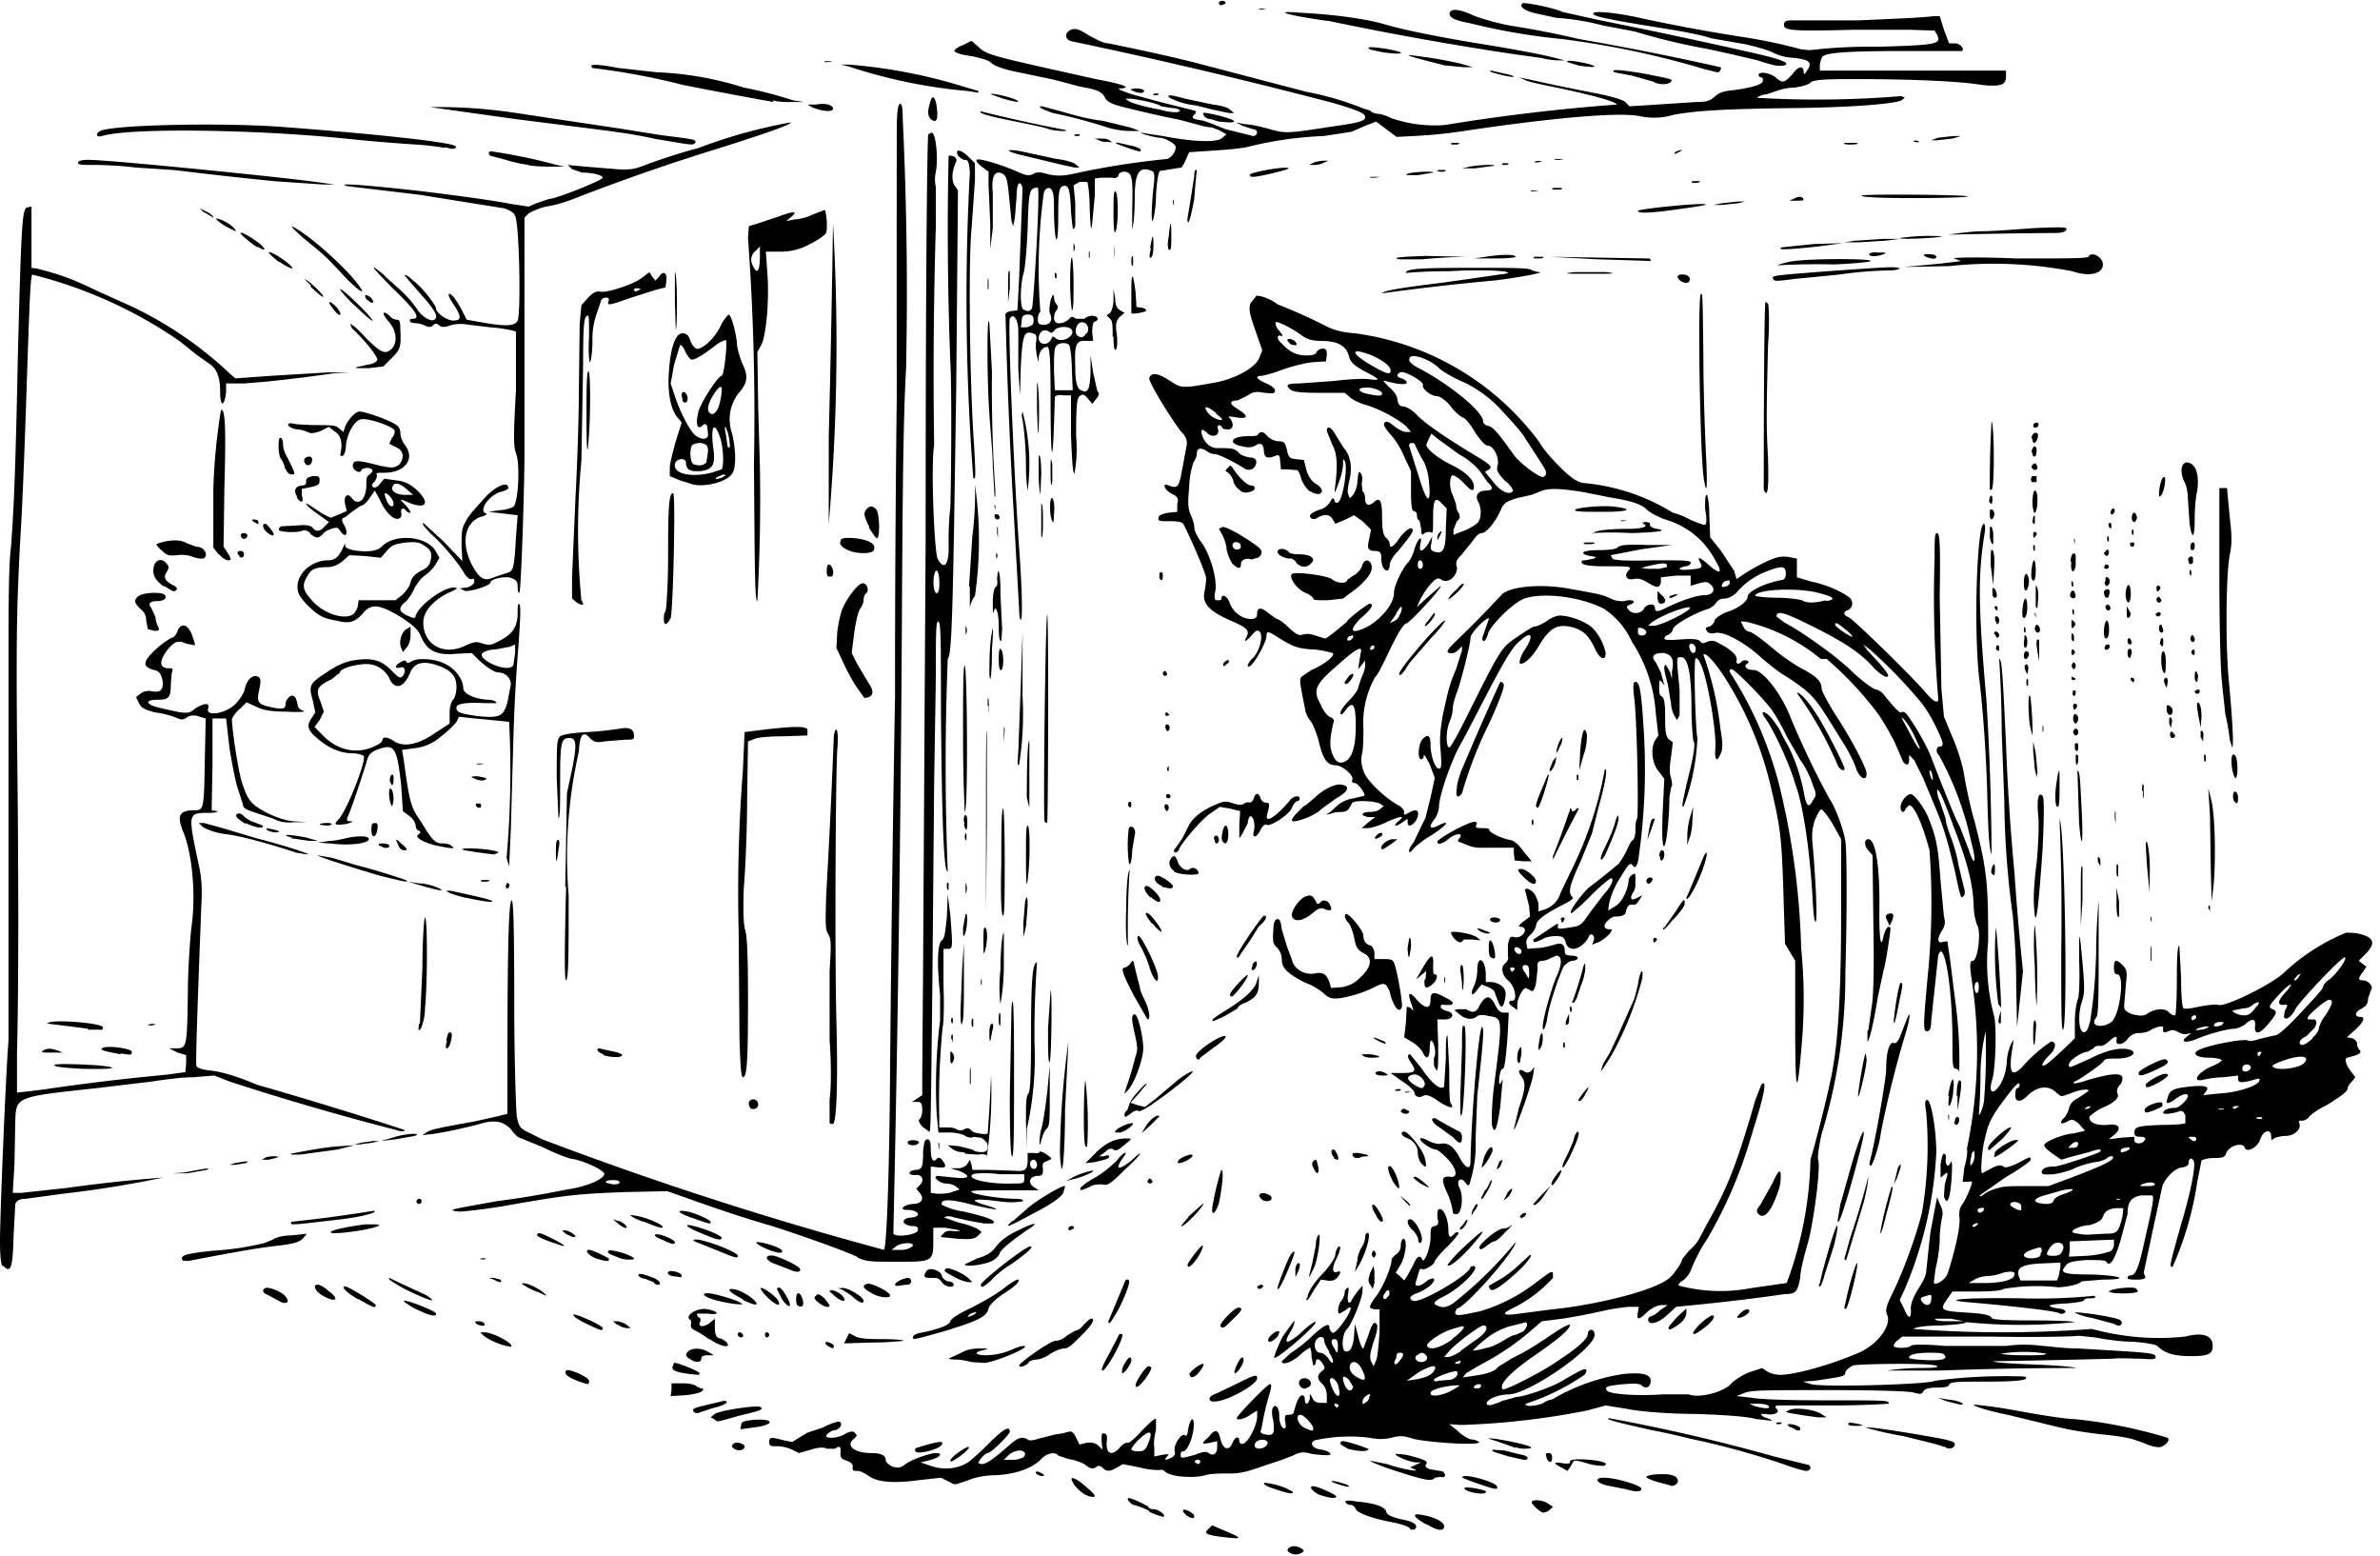<?xml version="1.0" encoding="utf-8"?>
<svg xmlns="http://www.w3.org/2000/svg" xmlns:svg="http://www.w3.org/2000/svg" version="1.1" viewBox="0 0 280 183">
	<title>Ribby picks up a furry rug near the open front door of her house.</title>
	<path d="M151.7 182.6c-.3-.2-.3-.3 0-.6.4-.2.6-.2 1.2 0 .5.3.6.4.3.6-.5.3-1 .3-1.5 0zm-8.4-1.9c-1.4-.2-1.7-.4-1.1-.9l.4-.4 1.4.6c2.4 1 2.3 1.1-.7.7zm24.5-1.4c-1.6-.9-1.8-1.4-.4-1.1 1.3.2 2.5.8 2.5 1.3 0 .6-.7.6-2-.2zm-2 .4c0-.1-.8-.4-1.7-.6-2.7-.5-4.3-1.1-4.6-1.6-.1-.3-.4-.5-.6-.5a.7.7 0 0 1-.6-.3c-.1-.2.2-.3 1.3-.1 2.2.2 3.3.6 3.5 1.2 0 .3.5.6 1.8.9 1.1.2 1.7.5 1.7.8.1.4-.6.6-.8.2zm-30.6-2a9 9 0 0 0-1.8-.7c-.3 0-1-.8-.6-.8s2 .8 2.3 1c0 .2.3.3.6.3.6 0 1.5.7 1.2.9-.1 0-.9-.2-1.7-.6zm4.4.5c-.3-.2-.5-.5-.4-.6.2-.2 1.3.4 1.3.7 0 .4-.3.3-1-.1zm41.9-.3c-.5-.2-1.3-1-1.3-1.2 0-.4 1.4-.3 2 .2l.5.3-.4.4c-.2.2-.6.3-.8.3zm-53.3-1.9c-.6-.1-1.7-1-2-1.7-.5-.8.4-.5 1.6.6 1.2 1 1.3 1.3.4 1.1zm27-.2c-.8-.4-1.3-1-.7-1 .5 0 2.7 1 2.7 1.2 0 .3-.8.2-2-.2zm-5.3-.7c-1-.3-1.4-.6-1.1-.7a8 8 0 0 1 3.2 1c.4.4-.4.3-2.1-.3zm22.9.3c-.3-.1-.6-.3-.5-.4.2-.2 2.3.2 2.5.4.2.4-1.2.3-2 0zm18.2-.3-2-.4c-1.2-.3-1.5-.9-.3-.9 1.4 0 4.4.9 4.4 1.3s-.7.4-2 0zm-17.4-.7c-1.7-.6-1.9-.7-1.2-.8 1 0 3.6.8 3.7 1.2.2.5-.2.4-2.5-.4zm-16.1.2c-.5-.2-.9-.3-.8-.4.1-.1 2 .4 2 .6 0 .1-.2.1-1.2-.2zm39 .1-1.5-.4c-.7-.2-1.4-.5-1.3-.6 0-.1.6-.3 1.4-.3 1.5-.1 2.3.2 2.3.8 0 .4-.7.7-.9.5zm-85-.5-.8-.4-2.7.3c-3 .4-4.8.2-5.8-.5-.4-.3-1-.6-1.3-.6-.5 0-.6 0-.6-.4.1-.3-.1-.6-.7-.8-.6-.2-.8-.4-.7-1 0-.7-.1-.8-.7-.4h-.9c-.3-.2-1-.2-1.9.1l-1.4.4-.8-.4c-.4-.2-1.2-.4-1.7-.4-.8 0-1 0-1-.5 0-.6.2-.6 1.7-.2l1 .2.8-.5 1-.6 1.8-.6a8 8 0 0 1 1.8-.7c.6 0 .4.8-.3 1-.4 0-.8.3-1 .5-.2.3-.1.4.6.4.4 0 1.2-.2 1.6-.5.6-.3 1-.3 1.1 0 .3.2.2.3-.1.6-1.1.8 0 1.7 2 1.7 1.2 0 1.7.3 1.7.8 0 .3.4.6.8.8.7.2 1 .1 1.4-.2.7-.6 3-1.4 3.7-1.4.9 0 .5.5-.6.8l-1.2.3 1.2.4c1.3.5 3 .4 4.2-.3.4-.2 1.5-1.2 2.5-2.2 1.8-1.8 2.6-2.3 2.6-1.5 0 .3-2.2 2.5-2.6 2.5-.3 0-1.1.9-1.1 1.2l.4.1c.5 0 1.4-.6 3.1-2.1 1.1-1 1.6-1.2 2.3-.8.2.2.7.1 1.3-.1l2-.5a8 8 0 0 0 1.5-.3c.3-.1.6 0 .9.7l.4.8.8-.2c.6-.1 1 0 1.4.3l.5.5-.1-1c0-.8 0-1 .3-.9.3 0 .4.3.3 1-.1 1.4.6 1.7 1.5.7.3-.4.8-.7 1-.6.2 0 .9-.6 1.7-1.5.8-.8 1.5-1.5 1.6-1.3v1.3c-.2.7-.3 1.6-.2 2.1v1l1-.2c.7-.1.8-.1.5.2-.4.5-.2.5.6.1.3-.2.4-.4.3-.7-.2-.7.8-2.2 1.2-1.9.2.2.3 0 .4-.8.3-1.5.8-1.4.6.2-.2 1.3-.8 2.5-1.2 2.5-.2 0-.3.1-.3.4 0 .5.2.4 1.7 0 1-.4 1.3-.4 1.6-.2.5.4 1 .1 1-.7v-.7l-.9.2c-1 .2-1 .1-.1-.7.8-1 1.1-.9 1.4.3.3 1.2 1 1.4 1.4.4.3-.7.8-.9.8-.2 0 .2.2.4.4.3.6 0 1.7-2.2 1.7-3.2v-.7l-.8.5c-.7.5-1.6.7-1.6.4 0-.3 3.6-4 3.9-4 .2 0 .2.2 0 1a31.8 31.8 0 0 0-1 4.3c-.2.3-.1.5.4.6 1 .2 1.2 0 1-1.6-.2-.7-.2-1.4 0-1.6.3-.4.7.1.7 1s.3 1.5.6 1.5c.2 0 .2-.3.1-.8-.1-.7 0-.8.4-.8.3 0 .6-.1.6-.3.4-1.4.6-1.9 1-2 .1 0 .3.1.3.4 0 .8.4.8.6 0v-.6l.3.5c.1.4.5.6 1 .6h.7v-.8c0-.6-.2-1.1-.5-1.4-.7-.6-.7-1.1 0-1.6.3-.2.3-.4 0-.8-.3-.6-.8-.7-.8-.2 0 .2-.1.4-.3.4l-.2-1c0-.6-.1-1.1-.2-1.1 0 0-.7.4-1.3 1-1 .8-2 1.1-2 .6l1.1-1a15 15 0 0 0 2.5-2c1.2-1.1 2-1.6 2-1 0 0 0 .3.2.5.2.3.4.2 1-.5 1.3-1.6 1.8-3 .7-2l-.7.4c-.3 0-.2-1 .2-1.5.2-.2.4-.7.4-1 0-.2.1-.4.3-.5.2-.2.2.1.1.7-.1.7 0 1 .1 1 .2 0 .3-.1.3-.3l.7-1 .6-.7v.6c0 .8-1.2 3.8-1.8 4.5-.6.5-.7 2.3-.3 2.6.6.3 1-.5 1.1-1.8l.1-1.4.4 1.5c.2.9.5 1.5.6 1.4l.6-1.6c.4-1.3.7-1.7 1-1.2.1.1 0 1-.4 2-.4 1.3-.5 1.8-.3 2.3l.3.6.3-.7c.2-.5.3-2 .4-3.3V154h-.6c-.7-.2-.7-.2 0-1.3.9-1 2-3.7 2-4.4 0-.3.3-.6.6-.8.3-.2.5-.6.5-1 0-.5.2-.8.3-.8.5 0 .3 1.9-.3 3l-.6 1 .5.4.5.5.4-.6.7-1.3c.4-1 .8-1.1 1-.6.2.7 1-1.3 1-2.6 0-1 0-1.2.5-1.3.4-.1.5-.3.3-1 0-.7 0-1 .3-1 .5 0 1 1.3 1 2.5 0 .8.2 1 .7.4.2-.2.4-.2.5-.1.1 0-.5.8-1.3 1.6a11 11 0 0 0-1.5 1.7c0 .4-1 1-1.4 1-.3-.2-.4 0-.5.4l-.3 1c-.3.7.4.7 1.2 0 .4-.3.8-.4.9-.3.2.4-.9 1.3-2 1.7-.9.3-1 .7-.4.9.8.3 6.7-3.1 6.7-4l.3-.1c1.1 0-1.5 2.7-3.7 3.7-1.1.6-1.1.8-.1 1.1.3.1 1 0 1.7-.6a47.1 47.1 0 0 0 7.1-7c0 1-6 7.8-6.9 7.8l-.2.4c0 .5.3.5 3-.1a20 20 0 0 0 6.3-3.2c2-1.5 2-1.5 2.2-1.3v.6a16 16 0 0 1-4.4 3.4c-1.5.7-1.7 1-.3.9l4.6-.6c4.1-.4 9.4-1.6 12-2.7 1.4-.6 2-1 2.5-1.8.5-.6.8-1.2.8-1.4l.8-1c.5-.4 1-1 1.2-1.4l.9-1.7c2.5-4.4 3.6-7.3 5.7-14.6l.7-1.8c.7-.8.4 1-.7 4.5l-.7 2.3a52.7 52.7 0 0 1-5 11.4c-.9 1.3-1.6 2.9-1.8 3.4a3 3 0 0 1-1 1.4c-.4.2-.6.5-.5.6a18.9 18.9 0 0 0 8.5.3l4.2-.6a44.3 44.3 0 0 0 2.8-14.6c.2-.3 2.2-8.1 2.6-10.5.7-3.8 1-9.8 1-18.3v-8.8l-1-1.8c-.6-1-1.2-1.7-1.3-1.7-.2 0-.5.6-.8 1.3-.3 1-.4 1.6-.2 3.4.4 4.8.5 8.5.3 8.5s-.3-1.6-.4-3.5c-.3-4.6-1-10.1-2-12.7-.6-2.2-2.5-6.3-3.5-7.7-.8-1 0-1 .9.2l.7 1 .7 1.4c1 1.6 1.8 4 2.2 6 .3 1.8.6 2 1.1 1 .4-.5.4-.8 0-1.7-.3-1-1-2.4-1.5-3l-1.6-2.8c-.6-1.3-1.5-2.8-1.9-3.3-1-1.3-4.2-4.6-4.6-4.6-.3 0-.3.3.1.8a45.2 45.2 0 0 1 5.8 14 89.7 89.7 0 0 1 2.3 18c.4 4 .4 7.9 0 12.1-.5 5.9-.7 4.7-.7-3.2v-7.4l-.6-1-.6-1-.2-6.4c-.2-6.4-.4-7.5-1.5-12.2a41 41 0 0 0-4.7-11.6c-1.4-2.4-2.9-4.2-3.2-3.8a38.7 38.7 0 0 1 2 8.7c.3 1.7.3 2.5 0 3-.4 1-.7.7-.6-.6.2-2-1.1-9.4-1.9-10.3 0-.2-.3-.4-.4-.4-.3 0 0 9 .2 9.4a27 27 0 0 1-1.6 8c-.3.3-.2-.3.4-2.9.8-3.1 1-4.6.7-4.8 0-.1-.2-1.7-.2-3.7 0-4-.4-6.1-1.2-6.1-.6 0-.6-.3-.2 3.8v3l-.3.6-.3-.5c-.2-.3-.4-1-.4-1.4l-.4-2.4c-.5-1.7-.5-2.2-.2-2.2l.5.9.2.8v-.9c.3-1.5 0-2-1-2.2-1.2 0-1.5.4-.9 1.1l.6 1.2.3 1.1c.1.4 0 .5-.1.1-.4-.4-.4-.4-.4.6 0 .5 0 .9.3 1 .3.2.4.8.4 2.5 0 1.8.1 2.3.5 2.6l.4.3-.2 1.7c-.2 1.2-.2 2 0 2.5.1.5.2 1 0 1.1l-.2 1.2c0 2-.3 5.4-.6 5.7-.2.2-.3-1-.2-3.8l.2-4.1-.6-.8c-.9-1-1-2.8-.5-3.7l.4-.6-.3-2.6a17.4 17.4 0 0 0-2.8-8.4 9.2 9.2 0 0 0-3.3-3.9c-3.1-1.6-8-2-9.8-1-1.5.9-3.4 2.9-3.8 3.8-.1.5-.4 1-.5 1-.2 0-.2-.2-.2-.4a175.8 175.8 0 0 1 .8-2.3c-.5 0-2.2 1.8-2.2 2.3 0 .8-1.2 5.5-1.7 6.7-.2.6-.4 1.3-.4 1.8 0 .4-.2 1-.4 1.5-.4 1-.4 2.9 0 2.9.2 0 1.1-1.7 2.1-3.7 4-8 4-8 5.9-9.3.9-.6 1.8-1.2 2-1.2.3 0 .9-.3 1.4-.6.5-.4 1.2-.7 1.6-.7 1.2 0 3 .7 3.8 1.4a6 6 0 0 1 1.6 3c0 1-.7.7-1.2-.4-.7-1.5-1.3-2.2-2.6-2.6-1.9-.5-2.8 0-4.2 2.4-.8 1.3-1.8 2.1-2.1 1.8-.1-.1.1-.9.6-1.6 1.1-1.7.8-2.3-.6-1-1 .8-2 2.6-5.2 8.8a171 171 0 0 1-1.8 3.4c-1 1.7-2.5 6-2.5 7.2a3 3 0 0 1-.5 1.5c-.8 1-.6 1.3.4.8 1.6-.8 1 0-.9 1.2a11 11 0 0 0-2 1.5c-.6.9-.8.2 0-.7l.9-1.9.5-1 .6-2.4.5-2.3-.6-1.6c-.4-.8-.7-1.3-.7-1 0 .2-.1.4-.3.4-.5 0-.3-2 .2-2.4.6-.6.9-.4.9.7 0 1.2.5 2.8 1 2.8.3 0 .3-.4.2-2-.2-1.6 0-2.7.2-4.1.7-3.2.8-3.7 1.6-5.6l.7-2.2v-.5l-.5.5c-.3.3-.7.4-1 .3-.4-.1-.2-.4.7-1.3a135.1 135.1 0 0 0 5.6-5.7c1.3-.9 4.7-1.1 7.6-.6 3.3.6 4.1.7 5.1 1.2a3 3 0 0 0 1.6.3c1-.3 1.5.1.7.4-.5.2-.5.3-.2.6.4.6 1.5.5 1.8-.1.3-.6 1.3-.7 1.3-.1 0 .5.3.5 1.3 0 1.6-.8 3.6-1.5 4.5-1.5 1 0 1.4-.6.8-1.2-.4-.4-.6-.4-1.4-.2l-1 .3V67.7h-1.7l-1.8.2v.6c-.2.7-.4.7-1.6 0-.6-.4-1.1-.5-1.6-.4-.8.2-1.2-.4-.6-1 .4-.5.3-.5-3-.5-1.7 0-2.5-.2-2.5-.4-.1-.2 0-.3.4-.3l1-.2c.4-.2.3-.2-.4-.3-1.5-.3-.9-.7 1-.7 1.1 0 2-.1 2.2-.3.2-.3 1.2-.4 3.4-.3h3l-3.6.5-3.6.7.2.4c.2.2 1.6.3 4.8.2 3.5 0 4.5 0 4.4.3 0 .2-.3.4-.6.4-1 .2-.9.5.2.4 1.7-.1 1.9-.2 1.5-.9-.4-.7 0-.6 1.2.5 1.2 1 1.5.8.6-.7a9.6 9.6 0 0 0-5.9-4.8c-.8-.3-1.8-.8-2.2-1.2-.6-.6-1.8-1-4.3-1.4l-3-.6c-3-.5-4.3-.5-5.2-.1l-1 .4-1.8.4c-1.2.4-1.5.6-1.8 1.3-.6 1.4-1.7 2.8-2.3 2.8-.3 0-.7.4-1.1 1l-1.3 1.6c-.5.5-.7.8-.5 1.4.1 1-1 2-1.8 1.5-.4-.3-.6-.2-1.2.4a9 9 0 0 0-1.7 2.8l1.3-1.2 1.5-1.3c.2.2-3.4 4.1-4 4.4-.4.1-1 1-2.5 4.2-.5 1-1 2-1.2 2.1a10.9 10.9 0 0 0-1.4 6c0 1.1 0 2.6-.2 3.2-.1.8 0 1.4.3 2.1.4 1 2.5 3 4 3.8.4.2.7.6.7.8-.1.4 0 .4.7 0 .9-.5 1.2 0 .7 1-.5.7-1 .8-1 .2v-.4l-.6.4c-.8.6-1.2.5-.5-.1.9-.7.4-.7-1.4.1-.8.4-1.8.7-2.2.7h-.7l.8-.7.8-.6h-.7c-.4 0-.8-.2-.8-.3 0-.2.4-.3.8-.3s1-.1 1.2-.3l.5-.4-.5-.3c-.7-.3-2.7-.4-3.2-.1l-.4.7c-.1.2-.5.4-.8.4-.3 0-.9 0-1.3.2l-.6.1.5-.3 1-.9a4 4 0 0 1 1.7-.7l1.3-.3c.2-.3-.8-1.5-1.1-1.5-.3 0-.4-.2-.3-.4.2-.5-1.2-1.7-2-1.7-1 0-1.5-.8-2-3-.3-1-.7-2-1-2.3a3 3 0 0 1-.5-1c-.6-3-.7-3.5-.6-3.9 0-.2.7-.6 1.3-1 1.6-.7 2.8-1.7 2.5-2-.1 0-1-.3-2.1-.4-2-.1-2.5-.3-4.3-1.4-1.2-.8-1.4-.8-1.4-.2 0 .6-1 2.5-1.6 3.2-.3.4-.6.5-.6.3s.3-.7.7-1c.8-1 1.1-2.6.7-3-.3-.3-.5-.1-1.1.6-.5.5-.7.6-.6.3.6-1 .4-1.3-1.7-2.2-2.5-1.1-3.4-2-3.1-3.4a9 9 0 0 0 .2-1.6c0-.5-1.8-4.7-2.7-6.4-.2-.2-.6-.3-1.6-.3-1.1 0-1.4 0-1.3-.4 0-.3.5-.5 1.2-.6l1-.1v-.9c.2-.7 0-.9-.6-1.2-1-.5-1.2-1.4-.4-1 1.1.4 1.2.2 1.6-2l.5-2.7c.1-.5 0-1-.7-1.7-1.5-2-3.7-5.7-3.7-6.2.2-.7.9-.7 2.3.2 1.5 1 1.5 1 5.4.3 2.3-.4 4.7-1.7 5.2-2.8l.4-1-.8-2.3c-.7-2-.8-2.5-.6-3.2l.7-.9c.4-.1 1.8.4 2.5 1a61 61 0 0 1 5.4 2.4c1.1.6 2.2.9 3.7 1A32.3 32.3 0 0 1 181.1 52c.3.6 1.3 1.8 2.3 2.8 1.4 1.4 2 1.8 2.8 2a24 24 0 0 1 10.6 3.5 8 8 0 0 1 2 .8c.9.4 1.7.7 1.8.6.2 0 .2-.9 0-1.8 0-1 0-1.7.2-1.7.1 0 .3 1.1.3 2.5l.1 2.5 1.2 1.5 1.6 2.4.3 1 .9-.6a24 24 0 0 1 2.5-1.4c1.3-.6 1.8-.7 2.7-.6l1 .2v2.2l1.7.5c2 .4 4 1.4 4.6 2 .4.5.2 1.2-.4 1.4-.5.2-.4.6.2.8.5.2 7.2 6.7 9 8.8 1.1 1.3 1.7 1.5 1.5.4a141.2 141.2 0 0 1-.4-16.2c0-2.3 0-2.9.3-2.9s.4 1.3.3 7.5l.2 10.8.3 3.3 1 2.4c.6 1.4 1.2 3.2 1.4 4.6.2 1.2.7 3.6 1.2 5.3 1.5 5.8 1.6 7.5 1.6 14.1a24.7 24.7 0 0 0 .7 8.8c.3 1 .2 6-.2 7.4-.5 1.6 0 2 .9.7.4-.7.7-1.5.8-2.7 0-.9.4-2 .6-2.3l.2-.3-.3 2c-.2 2 .2 2.3 1.3 1.2a17 17 0 0 1 3.4-3c.7 0 .6.9-.3 1.7-.5.5-.8 1-.7 1.1.2.2 1-.5 3-2.4l.8-.8v-2c0-1 .2-2.3.4-2.7.1-.5.2-2.2.1-4.5 0-3 0-3.4.2-1.8.5 5.2.5 5.6.1 6.8-.5 1.6-.3 3.6.3 3.5.3 0 .5-.5.7-1.3.5-3.3.6-5.1.7-7.8 0-1.6.1-4.4.3-6.3v5c0 5.9 0 8.5-.3 8.7-.8 1 .7 1.3 1.8.5 1-.8 1.6-5.6.7-5.6-.3 0-.4-.3-.4-.8 0-1 .3-1 1-.3.5.5.6.8.4 2.3l-.2 2.5c0 .5.2.7 1 1 .9.2 1.2.2 1.6 0 1-.7 2.2-.8 2.7-.2.2.2.6.4.7.3.1 0 .2-2 .2-4.4 0-2.5.1-4 .3-3.7l.2 3.8c0 1.8.1 3.4.3 3.5.1.1.9 0 1.8-.2 1-.2 2-.3 2.3-.2.9.2 6-2.3 7.6-3.7a24 24 0 0 1 7.4-4.8c.4 0 1.2 0 1.8.2 1.5.4 1.7 1.1.5 2.3l-.8.8.5.4.4.3-.4.6c-.6.8-.6 1 0 1s1.2.7 1 1l-.4 1.1c0 .7-.3 1-.9 1.3-.7.4-.7.9 0 .9.6 0 .4.6-.6 1.5l-1 .9.6.1c.3.1.6.4.6.6 0 .3.1.6.3.8.2.2.1.4-.4.6l-1 .3c-.4 0-.3.7.3 1.5l.6.8-.4.5c-.3.3-.5.6-.5.8 0 .4-.9 1-2.5 2-.9.4-1.7 1-2 1.3-.1.2-.5.5-.8.5-.4 0-.5 0-.4.3.3.7-.6 1.5-1.6 1.5-.6 0-1.2.2-1.4.3-.2.3-.3.2-.3-.2 0-1-.9-.8-1.3.3-.3 1-1.6 1.6-1.8 1-.2-.7-1.8-.3-2.2.6-.1.5-.4.6-1.5.6-.7 0-1.3.2-1.4.3l-.5 2.5a38 38 0 0 1-2.9 10c-.4 0-.4 0 1-5 1.2-4 1.7-6.8 1.5-7.4-.2-.5-.6-.4-.6.1 0 .3-.2.5-.7.6-.9 0-2.1 1.3-2.4 2.2a1468.8 1468.8 0 0 0-2.2 10.2l.2.5c0 .2-.3.3-1 .3-.6 0-1.1 0-1.1-.2s.2-.3.4-.3c.6 0 1-1.2 1.7-4.5 1-4.3 1-4.7.8-4.9h-1.3c-1.2.2-1.6.8-1.6 2.2l-.8 3c-.7 2.4-1.3 3.3-1.7 2.6-.1-.2-1-.2-2.3-.2-1.7.1-2.3.3-2.5.7-.7.8-.3 1 3 1 3.5.1 4.7.6 1.4.6l-2.5.2c-.3.4-1.9.7-2.8.7a23 23 0 0 0-6.4.2c-.2.2-1.5.3-3.2.3h-2.8l-.7 1c-.8 1.2-.7 1.3 2.7 1.5 1.7.1 2.5.3 2.6.6.1.2 1.2.3 4.9.3 2.6 0 4.8.1 4.9.2a63.5 63.5 0 0 1-12.8 0c-.1.2-1.3.3-3 .4-1.8 0-3 .2-3.2.4a139.4 139.4 0 0 0 21 0 29.8 29.8 0 0 0 11 .9c1.9-.5 3-.2 3.2.8.1 1.2-.3 1.5-2.5 1.5-2 0-3.1-.3-4-1.2-.3-.2-1.5-.4-3-.5-1.4 0-3.3-.3-4.3-.5l-2-.2c-.2.1-4.9.2-10.5.1h-10.2l-.5.4c-.3.2-.5.5-.5.7 0 .3 1.7.3 2 0 .1-.2 1.9-.2 4 0h7.2a16 16 0 0 1 4.3 0c.5 0 2.4.3 4.2.3 8.4.5 9.1.5 9.1 1 0 .3-.3.3-1.8.2-1 0-2.5-.1-3.2 0a1293.8 1293.8 0 0 1-14.1.3c.3.2 2.6.3 5.1.4 2.6.1 4.6.3 4.6.4a434 434 0 0 0-16.1.3H222a28 28 0 0 1 3.8-.3c2 0 2.5-.1 1.9-.3-1-.3-8.8-.2-9.7 0-.4.2-.8.5-.9.8 0 .5-.3.5-3.6 1l-1.4.1 1 .3c1.6.4 14.2 0 14.5-.4a62.9 62.9 0 0 1 10.6-.5c.7.4-.7.6-4.4.6-3.6 0-4.4 0-4.5.4-.1.2-.5.3-1.5.3-.9 0-1.4.2-1.5.4-.2.4-.4.4-1.1.2-.6-.2-4.9-.3-10-.3-7.4 0-9.1 0-9.9.3l-1 .4 1.8.2c1 .2 4.8.3 8.6.3 7.6 0 7.5 0 7.5.4 0 0-2.8.2-6.4.2h-6.7c-.3.1-.3.2 0 .5.3.4-.6.7-1.4.5h-.5c0 .2.3.4.7.5.3.1.6.2.5.3l-1.8-.2c-1-.3-3.9-.5-7.2-.6-3 0-6.7-.3-8-.6l-2.5-.4-2.2.6a91.4 91.4 0 0 1-14.8 1.7l-1.4-.1 1 .8c.4.4 1.1.9 1.6 1 .4 0 .8.2.9.3.2.5-6.5 0-7.8-.4-1-.3-1.4-.4-2.5-.1-.9.2-1.6.2-2.6 0a19 19 0 0 0-6.4.3c-.7.3-.3 1 .8 1.1.5.1 1 .3 1 .5.2.2-.7.2-2.2 0-1-.3-1.4-.2-2.2.2l-1.3.5-2.4.8c-1.7.6-2.5.8-3.7.8-1 0-2.2 0-2.9.2-1.3.4-4.1.2-4.7-.4-.2-.2-.5-.3-.6-.2a9 9 0 0 1-2.4-.3l-2-.4-.7.4c-.8.5-1.3.5-1.7 0-.3-.2-.5-.3-.8 0-.4.2-.7.1-1.2-.3-.4-.3-1.3-.6-2-.7l-1.2-.4c-.3-.5-1.4-.3-2.1.5-1 1-3 1.7-5.2 1.8-1 0-2.4.2-3.3.6-1.8.6-1.4.6-2.4.1zm29.7-2.2c0-.2 0-.3-.3-.3-.2 0-.4.1-.3.3l.3.2s.2 0 .3-.2zm-21.1-.5c.3 0 .5-.3.5-.5-.1-.6-1.3-.5-2 .2l-.5.5h.7c.4 0 1 0 1.3-.2zm15-1.8c.6-1.4.2-1.6-1-.5a5 5 0 0 0-1 1.2c0 .2.3.3.8.3.7 0 .9-.2 1.2-1zm13.9.3c.2-.3.2-.4-.1-.6-.6-.2-1.3.1-1.3.6s1 .5 1.4 0zm5.5-2c0-.4-1.1-1.6-1.5-1.6-.6 0-.4 1 .4 1.5.9.4 1.1.5 1.1.1zm3-2.6c0-.2-.2-.3-.4-.3-.1 0-.2.1 0 .3l.2.2.1-.2zm50.6 0c-.1-.2-.7-.3-1.3-.3h-1l.7.3c1.2.3 1.8.3 1.6 0zm-31.1-.7 1.4-.4c.9 0 4.3-1.2 5.4-1.9 2.2-1.3 2.7-1.5 2.8-1.3.1.1 0 .4-.2.6a26.4 26.4 0 0 1-6.9 3.4c-.2.4 1.3.3 2.1-.1.4-.3.9-.4 1-.4a23.3 23.3 0 0 1 8.4-3c2.1-.2 3.2 0 3.2.8 0 .7-.5 1-1 .6-.2-.3-1-.3-2.2-.2-2 .2-2.3.3-1.9.8.5.4 3.6.6 6.5.4h3.1c1.2.5 4.2-.3 5-1.3.4-.4 1.3-1 2.1-1.3l1.5-.5.6.4c.3.2 1 .4 1.5.4 2 0 6.6-1.4 9.5-2.7 2.1-1 3.7-3.2 3.1-4.4-.2-.5-.1-1 .6-2.4 1.2-2.4 2.7-6.4 3.5-9.5a46.5 46.5 0 0 0 .5-12c-.2-1.1-.1-1.4.2-1.3.4.2 1 3.4 1 6.2a47 47 0 0 1-3.7 16l-.6 1.3.5 1c.5 1.3.9 1.3.8 0 0-.6.3-1.3.8-2.2.5-.7.9-1.5 1-2a436.6 436.6 0 0 1 .5-4.7l.6-3.2.2-1 .3.8c.3.5.4 1 .3 1.5-.1.4-.3 1.6-.3 2.7 0 1-.3 2.7-.5 3.5l-.2 1.6c.4.3 1.5-.5 1.7-1.3 1-3.2 1.5-5.8 1.3-6.5 0-.6 0-1 .4-1.5.4-.6 1.1-2.2 1.1-2.6 0 0-.2-.1-.4 0h-.7l.2-1.7c.3-1 .4-1.9.3-2.2a55.8 55.8 0 0 0 .5-20.3c-.2-1.5-.1-1.8.2-1.8.6 0 1-3.6.5-4.2a7 7 0 0 1-.4-2.3c-.1-2.5-.7-5-2.3-9.1-1.2-3.3-1.8-4.7-2-4.5 0 .1 0 .7.3 1.3l.7 2.1c0 .5.4 1.6.7 2.4.3.8.7 2.2.8 3l.6 2.5c.2.6.2 1 0 1.2-.3.3-.3.4-1-2.9-1.1-4.5-1.4-5.3-2.3-7.5l-1.5-3.6-1-2-.6-.6v.6c0 .6-.3.7-.7.2l-1-2.3c-.5-1-1.5-2.8-2.3-3.8a41 41 0 0 0-5.7-6h-.7a21.5 21.5 0 0 0-8.9-4.4h-.5l.3.6c.2.4.5.6.7.6.3 0 1.5.9 2.7 1.9a23 23 0 0 0 3.4 2.4c1.6.8 2.4 1.5 2.4 2.3 0 .4.7 1.6 1.4 2.8 2 3 3.9 6.6 3.9 7.3 0 1-.9.5-1.3-.8-.2-.6-.9-2-1.5-2.9l-1.3-2.1c-2-3.2-2.4-3.7-5.3-5.6-.9-.5-2.4-1.7-3.5-2.7-1.9-1.6-4.2-2.8-5.1-2.4-.3 0-.6 0-.8-.3-.2-.3-.2-.4.3-.5.2-.1.6-.4.6-.7.1-.3.7-.7 1.4-1 1.4-.4 2.5-1.3 2.5-1.8 0-.7 2.3-1.7 4.1-2 .2 0 .4-.3.4-.7 0-1-.5-1-2.5-.2a8.6 8.6 0 0 0-3.3 2.4c-.4.4-1 .7-1.4.7-.5 0-.8.2-1 .5-.2.3-.6.6-.9.7-1.6.5-4 1.8-4.2 2.4 0 .3-.4.6-.6.7-.2 0-.4.3-.4.4 0 .2.8.2 2 .1 1.5-.1 2 0 2.2.2.2.3.4.3.8.1.5-.2.9-.2 1.5.2 1.4.7 2.2 1.5 2 2-.1.4.3.5.6.1.1-.1.4-.2.6-.1.3.1.3.2 0 .4-.4.3 0 .7.8.7 1.1 0 3.3 2.8 4.4 5.7a105.9 105.9 0 0 0 4.5 9.4c.6.8 1.6 3.3 1.9 5 .2 1.3.2 9 0 15.5a64.1 64.1 0 0 1-2.8 19c-.3 1.4-.5 2.7-.4 3 .3.8-.4 6.4-1.1 9.4-.5 1.7-1 3.6-1 4.4-.3 1.7-.5 2-1.8 2a225 225 0 0 1-9.8 1.2l-3 .3-1.1 1c-1.1 1-2.2 1.2-2.2.5 0-.2.2-.4.4-.4a3 3 0 0 0 1-.7l.9-.6h-.7c-.5 0-1.1.3-1.7.8-1 1-1.3 1-1.1 0l.1-.6h-1c-.5 0-2 .2-3.3.5a77 77 0 0 1-4.7.9l-2.4.3-1.4 1.2a30.6 30.6 0 0 1-5.8 3.9l-1.7 1-.4.5 1.4-.2c1.4-.2 2.4-.5 2.7-1l1.6-1c2-1 2.6-1.4 5-3 1-.7 1.9-1.1 1.9-1 0 .6-1.5 1.8-4.7 4-2.5 1.8-3.7 3.1-3.2 3.6.2.2 4.8-2.1 6.7-3.5 2.3-1.5 3.3-2.5 3.3-3 0-.3.2-.5.4-.5s.4.2.4.6c0 1.6-7.5 6.8-10 7-1.3 0-2.5.5-2.7 1 0 .4.4.4 2-.3zm22.2-8a6 6 0 0 1 2.2-2c.5 0 .2.6-.8 1.4-1.1.8-1.4 1-1.4.6zm-2.9-.5c0-.2.5-.7 1-1.3l1.1-1v.5c0 .4-.3.9-.8 1.3-1 .7-1.3.8-1.3.5zm8.4-1.7c.5-.5 1.1-.7 1.1-.3 0 .3-.8.8-1.3.8-.2 0-.1-.2.2-.5zm12.4-1.2c.5-2.4 1.3-5 1.4-4.7.1.5-1 5-1.3 5.3-.2.1-.3 0-.1-.6zm-3-2.3c0-.5 1.7-6.6 2-6.8.2-.3 0 1-.4 2.5l-1 3.1c-.4 1.5-.7 1.9-.7 1.2zm2.9-3 .7-2.5a92 92 0 0 0 2.1-7.1c0 .4-.2 1.8-.6 3.2a5017.5 5017.5 0 0 0-2 6.6c-.1 0-.2 0-.2-.2zm4.2-3a42 42 0 0 1 1.3-5.3c.3-.5.2.3-.6 3.2-.4 1.7-.7 2.5-.7 2zm-5-1.5.3-1.8 1.1-3.9c1.3-4.7 2.3-6.6 1.2-2.3-1.4 5.4-2.6 9.2-2.6 8zm12.5-2.8.1-1.4.3-1.1c0-.3 0-.4-.4 0l-.4.3V137c.1-.8.3-1.4.4-1.3.2 0 .3.3.2.7 0 .7.3 1 .6.3.2-.5.2 1.1 0 3-.2 1.6-.5 2-.8 1zm-5.7-2.2.3-1.2.3-.4v.4l-.4 1.2-.4.8.2-.8zm-3-2c.5-1.7 1.8-9 1.9-10.6 0-2.3.4-3.5 1-3.2.2 0 .5-.3.8-1.2l.7-1.8c.4-1 .3.2-.2 1.8a124.7 124.7 0 0 0-2.9 11.6c-.2 1.7-1 4-1.2 4-.2 0-.2-.3-.1-.5zm10-4.6c0-.2 0-.4.2-.5.1-.1.3 0 .3.3s-.2.6-.3.6c-.2 0-.3-.2-.3-.4zm-.8-.4c0-.4 0-.5.1-.3v.6l-.1-.3zm1-2.6c0-.9.1-1.7.3-1.8.3-.2.3.6 0 2.3l-.2 1.2v-1.7zm-1 0c.3-2.1.8-2.7.6-.7a5 5 0 0 1-.4 1.8c-.2.2-.2-.2-.1-1.1zm-10.6 0c0-.6.7-4.9.9-5l.1.7c0 1-1 5-1 4.3zm11.9-2.8c0-.2-.2-.4-.4-.4-.4 0-.4-.6-.4-3.3 0-5.3-.7-10.5-1.4-10.5 0 0-.3.3-.3.7l-.8 7.5c0 .9-.2 1.2-.5 1.2-.5 0-.4-1 .1-6.6a85 85 0 0 0 .2-14.7c-.8-3-1.8-5.3-2.4-5.3l-.4.4c-.2.6-.6.5-.6-.2 0-.6.7-1.5 1.2-1.5.4 0 1.5 1.5 2 2.6 1 2.5 1.2 3.4 1.5 7.6l.4 4.2c.2.7.1 1.1-.2 1.6-.6.9-.6 1.6 0 1.4l.6-.1.3 2 .6 4.8a52.2 52.2 0 0 1 .5 8.6zm-10.7-4.9.4-2.8c.2-1 .3-4.2.2-9.7l-.1-8.1-.5-.6c-.5-.5-.5-1.3 0-1.3.9 0 1.4 3.4 1.3 8.8 0 3.2.2 4.1.5 2.6.2-.8.5-1.3.8-1 .1 0-.6 4.6-.8 5l-.7 3.3c-.5 3.1-1 5.1-1.2 5.1v-1.3zm3-1c0-.9.6-4.6.8-4.6.3 0 .3.1-.2 2.4-.4 2.2-.6 2.7-.6 2.1zm-.8-12c-.2-.4-.2-.5.1-.7.6-.2.8 0 .5.8l-.3.6zM216.2 90a43.5 43.5 0 0 0-4.8-8.5c.2-.2 1.2.8 2.1 2.2 1 1.4 3.5 6.3 3.5 6.7 0 .4-.6.1-.8-.4zm-55 74.2c0-.3-.1-.3-.5 0-.2.1-.4.4-.4.7 0 .3.1.3.4 0 .3-.1.4-.5.4-.7zm-3.7-1c-.1-.7-.8-1.4-1-1-.1 0 0 .6.3 1.2.5 1.1 1 1 .7-.1zm13.2.4 1-.6c0-.2-2.2.1-2.8.4-.4.1-.6.3-.6.5 0 .4 1.2.3 2.4-.3zm-11.5-.5-.5-.8c-.7-.7-.9-.4-.5.6.3.7.8.9 1 .2zm15 0c.1-.2 0-.3-.2-.3s-.5.1-.6.3c0 .1 0 .2.3.2.2 0 .4 0 .5-.2zm-14-2.1c-.4-.8-1-1-1.3-.6-.3.5 0 1.2.8 1.6 1 .6 1.1.2.5-1zm10.2 1.3c.7 0 1.3-.6 1-1-.2-.2-2.9.8-2.7 1 0 .2.3.2.5.1l1.2-.1zm-1.8-.9c.7-1-.1-.9-1.7 0l-1.4 1 1.3-.2c.9-.2 1.4-.4 1.8-.8zm-12.2-2.4c-.3-.5-.6-1-.6-1.3 0-.6-.7-.6-1 0-.3.6 0 1.4.5 1.4.3 0 .7.3 1 .7.6 1 .8.3 0-.8zm8.3 1c.5-.6.5-.9 0-.9-.2 0-.4.1-.4.3 0 0 0 .4-.2.6-.2.6.2.6.6 0zm7.1.2c.1-.2 0-.2-.2-.1-.5.1-.5.3-.2.3.2 0 .4 0 .4-.2zm-4-.3c.3-.3-.2-.8-.6-.8l-.5.3c-.4.2-.1.8.5.8.3 0 .6-.2.7-.3zm61-.4c0-.3-.4-.4-1.6-.4-1.8 0-2.6.2-2.6.6 0 .2 3 .4 3.8.2.3 0 .5-.2.5-.4zm-57-.6 2.1-1.5c1-.7 1.3-1.5.6-1.5-.4 0-3.2 2.1-4 3l-.6.7h.5c.2 0 .9-.3 1.5-.7zm68.9.3a17 17 0 0 0-5.2 0c-.3 0 .5.2 2.5.2 1.6 0 2.8 0 2.7-.2zm-83.3-.9c0-.5-.1-.8-.4-.8-.4 0-.5.4 0 1.1.3.7.4.6.4-.3zm17.6.2c.6-.1 1.5-.6 2-.9.5-.3 1-.6 1.3-.6l.9-.4c.6-.6.6-1.3 0-1l-1.6.4a8 8 0 0 0-2.7 1.4 15 15 0 0 0-1.6 1.4c0 .1.6 0 1.7-.3zm-4.2-1a6 6 0 0 0 1.4-1.3c0-.3.1-.3-1.3.1-1.4.4-3.2 1.7-3 2 .3.6 1.6.2 3-.8zm58.7-2.4h-1.8c-.2.2.5.3 1.6.3h1.8zm-2.3-2.3c.1-.5 0-.6-.5-.4-.8.2-.9.3-.5.8.5.5 1 .3 1-.4zm-63.8-.4c.2-.6-.1-.9-.4-.4-.4.5-.3.8 0 .8l.4-.4zm73.3-2c.7-.8.2-1-1.1-.7-.7.3-1.6.4-2 .4-.3 0-1 .2-1.3.4l-.7.4h2.4c1.6-.1 2.4-.3 2.7-.6zm5.5-.3.2-1.1v-.5l-2.2.1c-2.3.1-3 .5-2.7 1.5l.2.5H242l.2-.5zm-2-2.8c0-.7 0-.7-1.2-.3-1.2.4-1.2 1 .1 1 .8-.1 1-.2 1-.7zm2.4-.1c.6-1-.7-1.5-1.4-.5-.6.9-.5 1 .4 1 .5 0 .8-.1 1-.5zm5.6 0c.3-.1.5-.5.5-.8v-.6l-2.6.1-2.6.1v1l-.1.8 2.1-.1a11 11 0 0 0 2.7-.5zm-.5-2.1c1.4 0 1.5-.1 2-2l.1-1h-.7c-1 0-1.5.4-1.7 1-.2.5-.6.7-1.6 1-.8 0-1.6.4-1.8.5-.3.3-.3.4.5.5a5 5 0 0 0 1.4.1l1.8-.1zm-15-1c0-.2 0-.3-.3-.2-.4.2-.5.4-.1.4l.4-.3zm.7-2s-.2-.1-.4 0c-.3 0-.4.2-.3.4.2.3.7 0 .7-.3zm4.4-.3c-.2-.5-1.3-.6-1.3-.1 0 .2 1.1.8 1.3.6v-.5zm3.8-.6c.1-.3.6-.6 1.3-.8 1.4-.5 1.2-.7-.3-.4l-2.1.6c-1.1.3-1.4.7-.6.9 1 .2 1.6.1 1.7-.3zm7.8-.2h-.5l.2.1c.3 0 .4 0 .3-.1zm-14.2-1.3c.5-.2 2-.2 3.4-.2h2.4l2.7-1c3.4-1.3 5-2 4.9-2.4-.1-.2-.3-.1-.6 0-.2.3-.9.5-1.6.6-.6.1-1.7.4-2.3.7-.6.3-1.7.6-2.5.7-1.1.1-1.4 0-1.4-.2 0-.5.6-.7 1.5-.7.6 0 5-1.5 5.3-1.7.4-.4-.1-.4-1.2 0l-2.3.6-1 .3-1-.7c-.6-.4-1-.8-1-1 0-.4 2.1-1.3 3.5-1.4l1.3-.3-.7-.8c-.6-.5-.8-.6-1.2-.4-.8.5-1.2.4-.7-.2.3-.2.6-.8.7-1.2.1-.5.5-1 1-1.2l1.2-.8c.5-.4-.9-.3-2 .2-1.2.4-1 .5-1.8-.2-.9-.8-2.2-.6-3.3.5-.8.8-1.4.7-1.4 0 0-.4 0-.8.2-.9.2 0 .3-.3.3-.4 0-.5-.5 0-1.7 1.6-1.5 2-2 2.8-2.4 4.8-.4 1.6-.5 4-.3 4l1.1-.6c.8-.4 1.1-.4 1.4-.2.2.2.6.1 1.7-.4 1.5-.8 1.5-.8 1.5-.4 0 .2-1.3 1.1-3 2.1l-3 2.1c0 .2.2.1.6-.2.4-.3 1.2-.6 1.7-.7zm-.5-4.2c.5-.6 2.2-1.6 2.7-1.4.3 0-2.4 2-2.8 2l.1-.6zm-.8-.5c0-.5 2.4-2.6 2.7-2.4.1 0-.4.7-1.1 1.4-1.6 1.4-1.6 1.5-1.6 1zm19.6 4.3c0-.3-.8-.3-1.5 0-.4.2-.3.2.5.2.5 0 1 0 1-.2zm-21.2-3.5c0-.5 0-.5-.3-.2l-.2 1c0 .5 0 .6.2.3.2-.2.3-.7.3-1zm17.8-.4c.6-.2.6-.6 0-.4-.4 0-.6.2-.6.3 0 .3 0 .3.6.1zm-5.7-.6c.3-.5-.2-.7-.7-.2l-.4.4h.4c.3 0 .6 0 .7-.2zm8-.8c0-.2-.2-.3-.6-.3-.5 0-.7-.1-.7-.5 0-.7.5-.8 3.5-.9 1.3 0 2.4-.1 2.5-.2v-.9c-.2-.5-.4-.6-.7-.5-.8.3-1.9.4-1.9.2 0-.4.7-.6 1.4-.6.5 0 1.5-1 1.5-1.4 0-.4-.7-.2-1.4.3-.9.7-1.3.7-1 0 .2-1 .7-1.2 2.6-1.4 1.9-.2 2.4 0 1.9.6l-.3.4 2-.2c2-.1 4.5-.9 4.6-1.5.1-.2 0-.3-.3-.2-1.7.5-2.2.5-2.2 0v-.4l-1.7.2c-.9 0-2 .2-2.4.3-1.3.3-.8-.7.8-1.5.8-.3 1.4-.7 1.4-.8 0-.1-.7-.3-1.5-.3-1.7 0-2.1-.6-1-1 1.4-.6 5.4-1.3 5.6-1 .2.1.7 0 1.3-.2l1.7-.4c.5 0 1.2-.6 3.2-2.7 1.4-1.5 2.6-2.8 2.6-3 0-.2.3-.6.6-.8.8-.5 2.2-2.4 2-2.7-.3-.2-5.1 4.9-5.8 6-.5 1-1.2 1.5-1.4 1l.1-.7c.4-.7.4-.8-.2-.7-.7 0-.6-.5.2-1.4 1.3-1.4.7-1.3-.6.1-1.3 1.4-1.4 1.6-.8 1.8.6.3.4.6-.6 1.8-1 1.2-1.6 1.2-1.5.2.1-.9-.3-1-1.2-.2-.4.3-1 .5-1.3.5-.8 0-3.3.7-4.6 1.3-1.2.4-1.7.2-.9-.4l.5-.4-.5.1c-.2.1-.7 0-1-.2-.6-.3-.8-.3-1.2-.1-.5.2-.7.2-.6-.4 0-.3-.6-.2-1.4.2-.4.3-1 .4-1.5.4s-1 .3-1.3.7c-.5.7-1.4.8-1.3.2.1-.6-.1-.6-.8 0-.5.5-1 .7-1.2.6-.2 0-.5 0-.7.3l-.7.4c-.6 0-2.2 1-2.2 1.5s0 .4 2.5-.7c2-1 3.6-1.4 4.8-1 .8.4-.1 1-1.6 1-1 0-1.5 0-1.6.3-.2.3-2 1.6-3 2.2-1.1.5-.5.6 1.2 0 2.8-.8 3.8-.8 4-.3 0 .2 0 .6-.3.9-.3.3-.4.7-.3 1 .3.5-.3 1.1-2 1.8-.7.4-1.3.9-1.3 1 0 .7 1 1 2.2.9 1.3-.2 1.7.4.7 1.2l-.6.5 1.5-.2 1.5-.1v.4c0 .5 1 .5 1.2 0zm0-3.2c-.3-.3.1-.7 1-1 .6-.2 1-.2 1 0v.3c-.6.4-2 .9-2 .7zm0-3.2c.2-.4 1.8-1.3 2.3-1.3.7 0 .3.4-.7 1-1.3.7-1.7.7-1.5.3zm-.8-1.4c0-.4 2.9-1.8 3.2-1.6.5.3.2.6-.9 1.1-1.7.8-2.3 1-2.3.5zm6.8 7.8c0-.2-.1-.3-.5-.3-.5 0-.5 0-.2.3.5.3.5.3.7 0zm7.7-2.6h-.5c-.2.1-.2.2.2.2.2 0 .4 0 .3-.2zm-32.7-1.8a70.6 70.6 0 0 0 .2-8.3 23.6 23.6 0 0 0-.6 4.9 63.8 63.8 0 0 1-.2 5c.2-.2.5-1 .6-1.6zm12.5.5-.4.1c-.3.3-.3.3.1.2.3-.1.4-.3.3-.3zm15.7.3h-.5c-.2 0-.2.1.2.1.2 0 .4 0 .3-.1zm2-.3h-.5c-.2 0-.4 0-.4.2 0 .1.2.2.4 0l.4-.2zm1.2-4.5c0-.2-.1-.4-.5-.4-.3 0-.5.2-.5.5 0 .5.8.4 1-.1zm6.2-.5c1-1-.5-1.1-2.8-.2-1 .4-1 .5-.6.7.8.3 2.8 0 3.4-.5zm-5-1.2c.1-.1 0-.2 0-.2-.2 0-.4 0-.4.2s0 .3.2.3l.2-.3zm6-1.8c.5-.4.8-.9.8-1.1 0-.2.3-1 .8-1.6.8-1.3 1-1.8.4-1.8-.4 0-2.5 1.8-2.5 2.1 0 .2 0 .2.2.2h.6c.3.2.3.4 0 1l-1 1c-.8.3-1 1-.4 1 .2 0 .8-.4 1.2-.8zm-12.2-1.3c.3-.2-1 0-1.3.2-.3.2-.2.2.4.1.4 0 .8-.2.9-.3zm1.6-.3c.3-.2.3-.3-.2-.3-.3 0-.6.1-.7.3-.2.3.4.3 1 0zm-3-.8-.1-.3c-.2 0-.4.1-.5.3l.1.3c.2 0 .4-.2.5-.3zm7.1-1.3c.5-.6.2-.7-.5-.2-.3.3-.8.4-1.1.4l-1 .2c-.4.1-.3.2.4.5 1 .3 1.5.1 2.2-1zm-32.7-2.3c0-.3 0-.6-.2-.6s-.3.3-.3.6c0 .4.1.7.3.7.1 0 .2-.3.2-.7zm37.9-1.6-.4.2-.4.5c0 .2.2.1.4-.1l.4-.6zM231.9 99a37 37 0 0 0-3.8-10.2c-.4-.3-.3-1 .1-1 .3 0 .4-.1.3-.6-.5-1.4-1.6-3.5-2.5-4.6a58.6 58.6 0 0 0-6-6.2l-.8-.6.5.7 1.4 1.5c1 1.2 1.3 1.6.8 1.6-.2 0-.8-.4-1.4-1-1.6-1.8-3.4-3-7.2-4.9-3.2-1.6-4.3-2-4.3-1.2l.9.7c2.1 1.1 6.2 4 8 5.8 1.3 1.2 2.4 2 2.8 2.1.3 0 .8.4 1 .7 1.4 1.7 1.7 2 2 2 .1-.2.5 0 .7.3a28 28 0 0 1 2.7 4.7 228.3 228.3 0 0 0 3 7.5l.5 1 1 2.6c.7 2.2 1 1.6.3-.9zm-4.6-8c-.1-.4-.3-.5-.3-.3 0 .4.3 1.2.4 1l-.1-.7zm-68.8-1.6c.7-.6 1-2 1-4 0-2.5-.3-3-1.1-2-.5.7-.7.8-.7.4 0-.2.5-.9 1-1.4.6-.6 1.1-1.3 1.1-1.6l.4-1.2c.2-.3.4-1 .4-1.3v-.6l-.4.5-.4.5.1-.8.2-1.2c.2-.8-.6-.4-2.7 1.5-2.7 2.3-3 3-2 4.7.2.6.7 1.2 1 1.4.4.1.6.4.5.6-.5 2-.5 3-.1 3.9.4 1 1 1.1 1.7.6zm-.3-9.2.5-.7c.6-.5.7-.2.2.5-.4.5-.7.6-.7.2zm67.3 7c-.5-1.3-1.5-2.8-1.8-2.8a1066.2 1066.2 0 0 1 1.5 2.8c.7 1.2.9 1.1.3 0zm-26-10.9c0-.4-.5-.8-.7-.5-.2.2.1 1 .4 1 .2 0 .3-.2.3-.5zm-37.8-.2c0-.3-.4-.2-.5.1 0 .2 0 .3.2.2.2 0 .3-.2.3-.3zm-2.5-1.2c0-.2 0-.2-.3-.1-.2 0-.4.2-.4.4 0 .3.6.1.7-.3zm-.7-1.9a16 16 0 0 1 2.6-2c.6 0 .3.6-1 1.7-1.5 1.5-1.2 2 .8 1 1.7-1 3.1-2.7 3.1-4 0-.8 1-2.9 1.7-3.6.2-.2.6-1 .7-1.5.4-1.3 1-1.8.7-.6-.2 1 .2 1 .9 0l.5-.9-.1.8c-.2.7 0 .9.4 1 1 .3 1.3-.3 1.3-2.8l.1-2.3-.6-.6c-.7-.8-1-.5-1 1.5 0 2.1 0 2-.3 1.9-.2-.1-.5 0-.7.1-.3.3-.4.2-.4-.5l-.2-1c-.2 0-.3-.3-.3-.6s-.2-.5-.4-.5-.3-.7-.3-2.4v-2.3l-.8-1.7c-.4-1-1.2-2.2-1.7-2.7-.6-.7-.8-1.1-.6-1.3.2-.2.5-.1 1.1.4.5.4 1.1.7 1.4.7h.6l-.6-.7c-.8-.7-3-2-4.8-2.5-.7-.2-1.5-.6-1.8-.9l-.6-.5h-3c-2.1 0-3.1-.1-3.4-.4-.6-.5-.4-.7 1-.7l4.2-.3c1.6-.2 3.4-.3 4.1-.2 1.4.2 1.3 0-.7-1-1.2-.7-1.5-1-1.7-1.7-.3-1.2-1.3-1.8-3.2-1.8-1.1 0-1.7-.2-2.3-.6-1-.8-3-1.8-3.1-1.6-.1.1 0 .6.4 1 .4.5.5.7.2.6-.5-.2-.5.4 0 .8 1 1.1 1.8 1.5 3 1.5.7 0 1.1-.1 1.2-.4.1-.2.4-.4.7-.4.4 0 .5.2.5.7l-.1.8-1.6.1c-.9.1-2.5.5-3.6.9-1 .4-2.2.7-2.4.7-.8 0-.6.4.6.9.5.2 1 .6 1 .8 0 .4-.2.4-1.2.3-1.1-.2-1.4-.1-2 .3l-1.2.6c-1 0-1 .4 0 1 1.3.8 1.3 1.2-.1 1-1-.2-1.1-.1-.8.1.5.6.4 1.3-.2 1.3-.3 0-.6 0-.7-.2-.3-.5-.7-.3-.5.2.2.7-.6 1-1.2.5-.6-.6-.9-.6-.7.1.3 1 1 1.6 1.8 1.6 1.6 0 2 0 2.5.5.2.3.8.5 1.3.6.5 0 .8.2.8.5 0 .8-.8 1.2-1.4.8-.9-.6-3-1.7-3.5-1.7-.2 0-.7-.1-1-.4-.7-.4-1.1-.3-1.1.4 0 .3-.2.7-.4 1a10 10 0 0 0-.5 3c-.2 1.9-.1 2.5.2 3.2.2.4.4 1 .4 1.4 0 .4.3 1 .7 1.6 1 1.2 2 4.2 1.8 5.8-.2 1-.1 1.2.2 1.2.3 0 .5 0 .5-.2 0-.7.8-.2 1 .6.4 1 1.4 1.8 2.5 1.8.5 0 .7-.2.7-.6 0-.8.5-.8 1.3-.1l1 .7c.2 0 .8.4 1.4 1 1 .9 1.2 1 1.8.8.5-.1 1 0 1.5.2l1 .3c.2 0 1.4-1 2.6-2zm-4-2.6c0-.1-.4-.5-1-.7-1-.5-1.9-1.8-1.5-2.2.4-.3 4.4.2 4.8.7.5.4 1.7.5 1.7 0l.7-.5c.3-.1.8-.6 1-1 .2-.9.8-1 1.1-.4.3.8-.2 1.6-1.7 2.9l-1.6 1.2-1.8.2c-1.2 0-1.7 0-1.7-.2zm8.2-3.7a3 3 0 0 1-.2-1.2c0-.5-.2-.7-.7-.7-.9 0-1-.3-.7-1.5l.2-1-1-1-1-.7-1 .5-1.2.5-.3-.5c-.3-.6-1-.7-1.8-.2-.3.2-.6.2-.8 0-.3-.3.2-.7 1.2-1a2 2 0 0 0 1.1-.9c.3-.5.4-.5.5-.1 0 .2.3.3.4.2.6-.3 1.2-4.2.8-4.9-.2-.3-.2-.2-.2.4 0 .8-.4 2-.9 3.2-.1.3-.1 0 0-.8.3-2.4.2-3.7-.4-4.8l-.6-1.5c0-.7.5-.5 1 .4l1 1.6c.9 1 1 2.6.6 4-.1.5-.2 1.1-.1 1.4l.2.5.4-.4c.2-.3.5-1 .5-1.7.1-1 .2-1.2.4-.8.2.2.2.8.1 1.2l.1.9c.2.1.3.5.3.8 0 .8.4 1 1 .5.7-.7 1-.3 1 1.7 0 1.4.1 2 .4 2.4.3.2.5.6.5.8 0 .6.5.3 1.2-.8.7-.9 1.5-1.4 1.5-.8 0 .3-.8 1.3-1.8 2.5-.5.5-.9 1.2-.9 1.5 0 .7-.4 1-.8.3zm-17.7-.4c-.3-.4-.6-1.2-.7-1.7 0-.5-.3-1.3-.5-1.7l-.4-.7.4-.2c.5-.2 4 2 4.5 2.6.2.4.2.6-.3 1l-.8.2c-.5-.2-1.2 0-1.2.5 0 .7-.4.6-1 0zm1-2.2c-.3-.5-1-.4-1 0 0 .5.6.7.9.4.1 0 .1-.3 0-.4zm6.5 2c-.2-.2-.6-.5-.7-.4-.6 0-1.5-.4-1.5-.8s.8-.5 1.3 0c.1.2.7.3 1.3.3 1.3 0 1.9.5 1.4 1-.5.6-1.2.6-1.8 0zm16.6-2.7c0-.2 0-.5.2-.7.2-.2.3-.3.3-.1l-.3.6c-.1.3-.2.3-.2.2zm-15-5.6c-.4-.3-.7-.8-1-1.4-.1-.6-.4-1.1-.5-1.1l-1.1-.1h-.8l-.1-1c0-.6-.2-.8-.5-.6-1 .4-1.3.2-1.4-.4 0-1-.4-1.2-1-.8-.3.2-.9.3-1.5.1-1.8-.3-1.4-1.2.6-1.2.6 0 1.1 0 1.2-.2.3-.4.6-.4 1.1.2.3.3.9.6 1.3.6.7 0 .8.2 1 1 .2 1 .4 1 1 1.1l1 .1.3 1.2c.2.7.6 1.3 1.1 1.6.7.4 1 1 .4 1.2-.2 0-.6 0-1-.3zm-8.3-.2c-.3-.2-.6-.6-.7-1 0-.3-.4-.8-.6-1-.4-.2-.4-.3 0-.6.2-.3.3-.3.5 0 .7 1.1 1.7 2.1 2.2 2.1.5 0 .6.5 0 .7-.6.2-1 .2-1.4-.2zm6-17.2c-.3-.2-.4-.4-.3-.5.2-.1.5 0 .8.2.2.2.3.4.2.5-.2 0-.5 0-.8-.2zm41.9 34c0-.4-.8-.7-1-.5v.6c.2.4 1 .3 1-.2zm23.5-.3c-1-.8-1.3-1-1.3-.6 0 .2 1.6 1.3 2 1.4.1 0-.2-.4-.7-.8zM197 72.7c1.8-.9 2.4-1.5 1.2-1.2a14 14 0 0 0-3.9 1.7l-.4.4h.7c.3 0 1.4-.4 2.4-.9zm-32.2-.6c.3-1 0-1-.6.2l-.7 1 .6-.3c.3-.1.6-.6.7-1zm50-1.4c1.3-.2 1-.5-1-1-2.4-.6-7.3-.4-7.3.4 0 0 1 .2 2.5.2 1.3 0 2.7.2 3 .3.5.3 1.3.4 2.8 0zm-11.3-2.1c0-.3 0-.4-.3-.3-.3 0-.6.3-.6.5-.1.2 0 .3.3.2.3 0 .5-.2.6-.4zm-7.4-2v-.2c-.2-.2-.6-.2-2.3.2l-.7.2.7.1h1.4l.9-.2zm-28.7-.2c0-.2-.1-.4-.3-.5-.2 0-.3.2-.3.5 0 .4.1.5.3.5.2 0 .3-.3.3-.5zm6.5-5c.4-.5.4-1.7 0-2.4s0-1.3.9-1.3c.8 0 1-.3.2-1l-.9-1.3a8.7 8.7 0 0 0-2.5-2l-2.6-1.9-.6-.5-.3.6-.3.7c0 .5 1.4 1.6 2.8 2.3 1.7.8 2.8 1.8 2.8 2.6 0 .7-.3.6-1.3-.5-.5-.5-1-.8-1.2-.8-.4.1-.4 1.6 0 2.3l.4 1.1c0 .3.1.8.3 1 .2.5.2.7-.2 1l-.4 1v.6l1.3-.5c.7-.3 1.4-.7 1.6-1zm-5.8-4.9c-.1-1-.4-2-.9-2.7l-.7-1.4c0-.2-.2-.3-.4-.3s-.4.2-.3.4l1.1 3.5c1 3.3 1.5 3.5 1.2.5zm9.9 1.2c0-.1-.3-.7-1-1.2-.8-.9-1-1.2-.8-1.8.2-.9-.5-2.3-1.2-2.3-.3 0-.8-.6-1.5-1.6-.5-.9-1.1-1.6-1.4-1.7-.3-.1-1-.7-1.5-1.4-.5-.6-1.2-1.1-1.5-1.1-.7 0-1.8-.8-1.7-1.3.2-.4-2.3-1.8-2.7-1.5-.5.3-.3.6.2.7.3.1.6.3.6.5 0 .3-1.2.2-2.5-.2-.4-.1-.2.1.4.7.6.5 1 1.1 1 1.5.1.6.3.8.7.8.3 0 1 .4 1.5.9.9 1 3.2 2.6 7 4.9 1.7 1 2 1.3 1.6 1.6l-.5.3 1 1.2c.9 1.2 2 1.6 2.3 1zm3.9-2.1c0-.3-.5-1-1-1.8l-1.5-2.3c-.3-.6-1.6-2-2.8-3.3a14.3 14.3 0 0 0-4.3-3.2c-1.2-.5-2.6-1.3-3-1.7-1-1-3-1.7-3.4-1.3-.3.4 0 .8 1.2 1.4 3.4 1.8 7.4 5 7.4 6.2 0 .2.2.4.6.5.5.1 1 .6 3 3.4.7 1 2.9 2.6 3.4 2.6.2 0 .4-.2.4-.5zm-38.8-7c-1-.8-1.6-1-1.1-.2.3.5 1.1 1 1.7 1 .2 0 0-.3-.6-.7zm19.5-2.3c0-.4-1.3-.8-2-.7-1 0-.8.5.2.7 1.3.3 1.8.3 1.8 0zm1-2.7c0-.5-.7-1.1-2.2-1.8-2.6-1-2.6-.3 0 1.2 1.7 1 2.2 1.1 2.2.6zm.6 129.4c-1.9-.6-3.2-1.2-3-1.2l2 .4c1.7.6 4.1 1 3.2.6l-.5-.2.6-.3.7-.3h-.6c-.7 0-2.6-.8-2.4-1 .1 0 1 0 2 .3 1.5.4 1.8.6 1.6.9-.2.2-.1.4.4.6l1.2.2c.3 0 .6.2.6.5 0 .2-.2.3-.5.2l-.7.1c-.3.5-1.2.3-4.6-.8zm-42.3.3c-.2-.3.2-.3.7 0 .3.2.3.3 0 .3s-.6-.2-.7-.3zm61.8-.7c-1-.5-1-.7.2-.5.6.1.9 0 .8-.2 0-.4 2.3-.3 3.7 0 .6.2.7.3.3.5-.3 0-1.1 0-2-.3-1-.3-1.5-.4-1.6-.2l-.4.7-.3.4zm26.1-.4a96.7 96.7 0 0 0-11-3 72 72 0 0 0-4.5-1c-4.5-1-5.5-1.3-5-1.4a214.4 214.4 0 0 1 19.4 4.5l4.1 1c.4.3.1.7-.3.7-.2 0-1.4-.3-2.7-.8zm-98-.4c0-.4 2-1.8 2.2-1.6.1 0-.2.4-.7.8-1.2.9-1.5 1-1.5.8zm70.2-.2c-.2-.6-.2-.7.2-.7.3 0 .4.2.4.5 0 .7-.3.7-.6.2zm-4.5-.3c-2-.6-2-.6-1.9-.8l1.4.1 2 .5c.8.1 1 .6.3.6l-1.8-.4zm-69.8-.6c-.1-.2 0-.4.1-.4 2.6-.8 3.3-.9 3-.4-.3.6-2.9 1.2-3.1.8zm-21.3-.3c-.3-.2-.4-.3-.1-.6.3-.3 1.4 0 1.3.4-.1.4-.8.5-1.2.2zm72.2 0c-.5-.3-1-.5-.9-.7.1-.3.2-.3 1.9.2l1.4.5c0 .4-1.3.3-2.4 0zm19.7-.1a51.6 51.6 0 0 0-3.2-1.1c.2-.2 4.7.7 5 1 .3.2-1.2.3-1.8 0zm50.4-.1c-.2-.2-2.4-.7-4.8-1.3a36 36 0 0 1-4.4-1c.2-.2 7.4 1 9.3 1.4 1.2.3 1.3.4 1.1.8-.2.3-.7.4-1.2 0zm24.2-.2c-2-.8-2.6-1-5.7-1.3-3.1-.4-3.7-.5-7.3-1.4l-3.7-.9c-2-.4-4.1-1-4-1.2.1 0 2.3.2 5 .7 2.7.5 5.8 1 6.8 1a58 58 0 0 1 11 2.2c.3.2 0 .7-.6 1-.3.2-.8.1-1.5-.1zm-42.2-2.1c-.5-.3-.5-.4-.2-.4.6 0 1.3.3 1.3.5 0 .4-.3.3-1-.1zm-123.5-.3c0-.4.4-.5 1.4-.6 2.6-.2 2.6.6 0 .9l-1.5.2zm130.3-.1c-.1-.2.1-.2.7-.1 1.1.2 1.2.3.2.3-.4 0-.9 0-1-.2zm-8.4-.2h.5c0 .1 0 .2-.4.2-.3 0-.3-.1-.1-.2zM84 166.9l-.4-.2.5-.4c.5-.4 5.1-1.1 5.4-.8.3.3 0 .4-2.5 1-2.9.8-2.5.8-3 .4zm128.4-.4c-2.5-.4-2.5-.4-2-.6.5-.4 2.7-.2 3.7.3l.8.5h-1l-1.5-.2zM81.6 166c-.2-.3 0-.4 1.7-.8l1.7-.4c.3-.1.5 0 .5.1 0 .2-.7.5-1.6.7l-1.8.6c-.2 0-.4 0-.5-.2zm147.4-1.2-1-.4 1.1.2c1.3.1 2.4.6 1.5.6l-1.6-.4zm-86.7-.3c0-.2.4-.5.8-.6l2.5-1.2c2-1 2.3-1.1 2.3-.6 0 .7-3 2.4-4.6 2.7-.8.1-1 0-1-.3zm-63.3-1v-.8h1.5c.7 0 1.4.2 1.5.4l.5.2c.3 0 .3.1.1.3-.1.2-1 .4-2 .5l-1.7.1zm74-.4c-.4-.5-.1-1 .5-1s1 .7.5 1c-.5.3-.6.3-1 0zm-19.4-.2c0-.4 1.2-2.2 1.5-2.2.5 0 .5.2-.3 1.4-.7.9-1.2 1.3-1.2.8zm-65.7-.5c-1-.4-1.6-.8-1.3-1.2.2-.3 2.6.7 2.7 1.2 0 .5 0 .5-1.4 0zm72-.7c0-.3 1.1-1.2 1.6-1.3.2 0 .1.3-.3.8-.5.8-1.2 1-1.2.5zm-58.8-.1c-1.5-.2-2-.4-2-.8l.2-.5c.3-.1 3 1 3 1.2 0 .2-.1.2-.2.2l-1-.1zm51.1-1c.5-1 .9-1.2.9-.6 0 .4-.8 1.5-1 1.5-.2 0-.1-.4.1-1zm13.3 0c.4-1 .8-1.2.8-.6 0 .4-.7 1.5-1 1.5-.2 0 0-.4.2-1zm-15-1.4 1.2-2.3h.3c.4.2-1.8 4.3-2.3 4.3-.2 0 0-.6.8-2zm-10.6 1.4c0-.3 3.8-3 4.3-2.9.3 0 .9-.2 1.3-.6l1-.6c.3 0 .7-.3 1-.7.4-.4.7-.7.9-.7.5 0 .1.7-1.2 2-1 1-1.5 1.5-2 1.5-.4 0-1.1.3-1.6.6-.5.4-1.3.7-1.6.7-.4 0-1 .2-1 .4-.4.4-1.1.6-1.1.3zm-5.6-.4c-.4-.1-1.2-.3-1.9-.3-.6 0-1-.1-.6-.2l1.3-.6c.5-.3 1.2-.5 2.1-.5 1.2 0 1.2 0 .5.2-1.2.2-1 .6.3.6a8 8 0 0 0 2.9-.6c1.1-.5 1.7-.6 1.7-.4-.2.4-3.4 1.7-4.7 1.9l-1.6-.1zm-33.2-.4c-.4-.3-.5-.4-.2-.8.5-.5 1.6-.5 2.4 0l.7.4h-.7c-.5 0-.8.1-.8.4 0 .5-.7.5-1.4 0zm68.8-.1c0-.2.4-1.3 1-2.5.8-1.1 1.4-2 1.4-1.8 0 .1-.1.6-.4 1.1-1 1.6-.6 1.7 1 .4 1-1 1.9-1.6 1.9-1.4 0 .5-4.7 4.5-4.9 4.2zm-91.3-1.7a7 7 0 0 1-1.7-.9l-.4-.4h.5c1 0 3.6 1.4 3.1 1.7 0 0-.8-.1-1.5-.4zm38.8.3c-.2-.1-.3-.3-.3-.4.2-.2 1 .2 1 .4 0 .4-.2.3-.7 0zm-14-.8a11 11 0 0 0-1.6-1c-.4-.2-.6-.4-.5-.7v-.5c-1-.5.8-1.6 2-1.3 1.4.3 1.3.7 0 .5H82c0 .2.1.4.3.5.1 0 .2.3 0 .6-.1.5.5.5 1.2 0l.6-.5v1c0 .9.2 1.2.5 1.3.3 0 .7.3.9.5.6.8-.9.4-2-.4zm16.2-.1.3-.6.6.3c.4.3 1.3.4 3.2.4 1.5 0 2.7.1 2.6.2 0 0-1.7.2-3.6.2l-3.4.1zm49.6.2c0-.4 1-1.2 1.3-1 0 0 0 .4-.3.7-.5.5-1 .7-1 .3zm-41.8-.3c0-.2.3-.4.7-.5 2.6-.5 3.6-1 3.7-1.4.1-.3 1-.9 2.3-1.5 1.2-.6 3-1.6 3.9-2.3.9-.7 1.7-1.2 1.8-1.1.2.2-.2.7-1.8 1.7-1 .7-1.6 1.3-1.7 1.7-.2 1-1.4 1.5-5.3 2.7-3.6 1-3.6 1-3.6.7zm7.2-2.7c.2-.1.3-.3.2-.3l-.6.2c-.6.4-.3.5.4.1zM86.8 157c0-.1 0-.3.2-.3s.4.2.4.3c.1.1 0 .3-.2.3s-.4-.2-.4-.3zm3.2 0c0-.1 0-.3.2-.3s.3.2.3.3c0 .1-.1.3-.3.3a.3.3 0 0 1-.2-.3zm-21.2-1.4c-1-.5-1.5-.9-1.3-1 .5 0 3.4 1.3 3.4 1.6 0 .4-.2.3-2.1-.6zm3.8.2-.5-.4h.5c.3 0 .8.2 1.1.4l.5.4h-.5a2 2 0 0 1-1-.4zm71 .2c-.3-.2 1.6-2.2 2.1-2.2.6 0 .4.4-.7 1.4-1 1-1.1 1.1-1.4.8zm-87.5-.3c-.3-.2-.3-.3.2-.3.3 0 .6.1.7.3.2.3-.4.3-1 0zm192.6 0-2.6-.7a7.5 7.5 0 0 1-2-.6c.1-.2 4.7.5 5.2.8.3.1.4.4.3.5-.2.3-.4.3-.9 0zm-118.3-.3 2-4.8c.1-.1.3-.2.4 0 .3 0-.7 2.7-1.7 4.2-.5.9-.7 1-.7.6zM49 154c-1-.5-1.6-1-1.5-1 .2-.2 3.8 1.2 3.8 1.5 0 .4-.6.3-2.3-.5zm193 .4c-.1-.2-5.4-.8-10-1.2-4-.3-1.2-.6 5.8-.5a67.4 67.4 0 0 0 8.6-.3c.2.2.1.3-.4.3-.4 0-.7 0-.8.2 0 .2-1 .3-2 .4-2.3.1-2.7.3-1.1.6.6 0 1 .3.9.4-.2.3-.7.3-1 0zm-199.9-1.6c-1.4-.8-2-1.5-1.5-1.5.4 0 3.6 2 3.6 2.2 0 .4-.3.3-2-.7zm49.9 0-.6-1.2c.2-.4.6-.1 1.2 1 .7 1.2.2 1.4-.6.2zm1.8.7c-.2-.2-.2-1.4.1-1.4.3 0 .6.7.6 1.2 0 .4-.4.5-.7.2zm2.5-.3c-.5-.4-.6-.6-.3-.8.2-.3.4-.2 1 .3l.6.8c0 .4-.7.2-1.3-.3zm-63.5-.2-1.3-.7c-.6-.2-.7-.6-.3-.8.3-.2 2 .4 2.4 1 .6.7 0 1-.8.5zm51.7 0c-1.6-.4-2.2-.9-1.2-.9.6 0 3 .7 3.6 1l.5.3h-.6a17 17 0 0 1-2.3-.4zm2.9-.2c-1.4-.7-2-1.2-1.3-1.2s2 .7 2.6 1.3c.7.7.2.7-1.3 0zm2.8-.3c-.5-.5-.8-1-.7-1 .2-.2 2 1.1 2.1 1.6.3.7-.5.3-1.4-.6zm8.2.1-.8-.7c0-.4 1 0 1.5.5.6.7.1.8-.7.2zm2 0c-.4-.4-1-.7-1.3-.9l-.5-.2h.4c.5-.2 2.6 1 2.6 1.5 0 .4-.5.2-1.2-.4zm-62.4-.2c-.9-.5-1.3-1.3-.6-1.3.2 0 .8.3 1.2.7 1.4 1 1 1.5-.6.6zm9.8-.7c-1.3-.7-2.3-1.3-2-1.4a220 220 0 0 0 4.3 2c1.8 1.2 0 .5-2.3-.6zm106 1c0-.7.9-2 2-3.1.6-.7 1.2-1.5 1.3-2 0-.4.2-.8.4-1 .3-.1.2.5-.3 1.5s-.5 1.7.1 1.5c.5-.2.5.1 0 .7-.3.3-.7.4-1.2.3l-.7-.1-.8 1.2c-.7 1.2-.9 1.5-.9 1zm-51.4-.7c-.9-.5-1-.8-.4-1 .4-.2 2.6.9 2.7 1.3.2.5-1.5.3-2.3-.3zm-39 0c-1.2-.4-2-1-2-1 .2-.3 1.8.4 2.5 1 .6.5.5.5-.5 0zm184.7 0c-.2-.4 2.6-.7 3.1-.5.2.1.3.3.3.4-.2.3-3.2.3-3.4 0zm-72.8-.4c-.1-.2-.2-.3-.1-.4l1.4-.8c.7-.4 1.8-1.3 2.5-2 .7-.6 1-1 1-.7 0 .2-.7 1.1-1.7 2-2 1.8-2.9 2.3-3.1 1.9zm-27.4-.3.4-.2c.2 0 .4.1.3.2-.1.2-.3.3-.5.3 0 0-.2-.1-.2-.3zm2.4.2c0-.3 1.3-3.7 1.6-4 .6-.7.5-.2-.3 1.7-.7 1.7-1.3 2.8-1.3 2.3zm10.9-.4c-.3-.4-.2-.7 0-1.4l.4-.8.1.6v1.4l-.2.7zm-55.9 0c0-.3 1-.8 1.6-.8.1 0 .3.2.3.4s-.2.4-.4.4a5 5 0 0 0-.9.1c-.4.1-.6 0-.6-.1zm5.5-.3c-.4-.5-.4-.5-1.4-.5-.7 0-.8-.2-.4-.8.3-.5 1.6-.1 1.8.5 0 .3.4.6.7.7.4 0 .7.2.7.4 0 .4-1 .3-1.4-.3zm4.6.3c0-.4 5.2-4.5 5.8-4.5.5 0-.3.7-2.1 2-1 .6-2.1 1.5-2.5 2-.8.7-1.2 1-1.2.5zm-38.5-.3-1-.4c-.4 0-.8-.3-.8-.4 0-.3.5-.2 1.8.3.7.3 1 .8.5.8-.2 0-.4-.1-.5-.3zm-18.8-.3-.6-.2h.6l.8.2c.2.4-.1.4-.8 0zm54.2-.3c-1.3-.7-1.3-.7-1-1 .2-.2 2 .5 2.7 1.2l.4.4h-.5a5 5 0 0 1-1.6-.6zm-33.1-.1c-.7-.1-.9-.6-.2-.6.5 0 1.2.3 1.2.5s-.1.3-.2.2l-.8-.1zm74.8 0 .4-1.6.4-2c0-.5.1-1 .3-1.2.4-.7 0 2.9-.6 4-.3.6-.5 1-.5.8zm-1.6-.7c0-.4.1-.7.3-.8.3-.2.3.3 0 1l-.3.6v-.8zm7 .2.3-1.4c0-.5.3-1.2.5-1.5.2-.3.4-.8.4-1.1 0-.3.1-.6.3-.6.4 0 0 1.8-.9 3.6l-.6 1zm-66.3-.2-1.8-.7c-1.3-.4-1.5-1.2-.2-1 1 .3 2.7 1.1 3 1.5.2.4-.3.5-1 .2zm-92.8-.5c-.2-.2-.3-1.3-.3-3 0-3 .7-20 1-23.5V78.8c0-6.5 0-12.6.3-14.5.3-4.3.5-7.6.8-22.4.4-15.4.5-17.4 1.1-17.5l.5-.1v7.2l.7.1c2.3.6 3.7 1 7 2.6l4 1.8a44.7 44.7 0 0 1 11.7 8l.6.5 4.2-.3 6.7-.4h2.5l-1.8.1a203.4 203.4 0 0 1-8.1 1l-2.5.2h-2.1v1c-.2 1.8-.7 1.8-.7 0s-.4-2.8-1.4-3.4l-1.4-1-2-1.6a53 53 0 0 0-17.3-7.8c-.2.2-.3 2.4-.6 11.3-.2 6-.5 15-.8 19.6-.4 7.3-.5 11-.4 23.3.2 15.8.2 29.9 0 37.3v4.7l1-.1 2.4-.3a265.1 265.1 0 0 1 14.2-1.7l2.2-.3.1-1v-1l-1-.3-1-.5h.7c1.4 0 1.4 0 1.5-6.4 0-3.2.3-6.7.4-7.7.6-3.9.1-9-1-11.5-.7-1.8-.4-2.4 1.4-2.4 1.1 0 1.1-.2 1.2-6.1l.1-4.7-.7-.2c-.5-.2-1-.2-1.4 0-.5.4-.8.4-1.4.1-.5-.2-1.5-.5-2.4-.6-1.2-.3-1.6-.5-1.9-1L16 82l.5-.4c.4-.3.9-.4 1.4-.3 1 .2 1.4-.2 1.2-1.4-.2-.7-.4-1-1-1.1-1.4-.4-1.3-1 .2-2.4a10 10 0 0 1 1.9-1.4c.3 0 .6-.5.7-.8.4-1 1.2-.8 1.7.5.2.6.4 1.1.3 1.2l-1-.2c-1-.5-1.5-.2-2.4 1-.8 1.2-.7 1.9.4 1.9.4 0 .5 0 .3.6l-.1 1.2c0 1.6-.2 1.9-1.5 1.9-1.7 0-1.5.6.4 1 3 .7 3.2.7 4 0 1-.6 1.7-.7 1.5 0-.4 1 2 .7 3.2-.5.4-.4 1-1.2 1.1-1.8.3-1.2 1-1.7 1.6-1.4.3.2.3.5.1 1.5-.3 1.4-.2 1.7 1.1 2 1.6.4 2 .3 2-.3s.7-1.2 1-.9c.2.1.3.5.4.9 0 .4.3.7.7.8.4.1-.5.2-2 .1-1.9 0-2.8-.2-3.6-.6l-1.1-.5-.7.7a4 4 0 0 0-1 1.2c-.1.5.6 5.5 1.1 7.3.7 2.3 1.1 2.8 3 3.8 1 .5 2.4 1 3.3 1l1.4.1h-1.4c-1 .1-1.8 0-2.5-.4l-2.4-.8c-.9-.3-1.2-.5-1.2-.8l-.6-1.9c-.3-.8-.7-3-1-4.8l-.4-3.5H25V90l-.1 5.3.6.1c.3 0 0 .2-.8.2-2.7 0-2.6 0-1.3 6.2.3 1.3.4 2.7.3 4.4-.4 10.2-.7 18.8-.6 19.1 0 .3.7.5 1.5.6 1.5.1 3.8.9 5.7 1.7a491.8 491.8 0 0 1 17.3 5.3c0 .2-.5.2-1 0a317.3 317.3 0 0 1-19.6-5.7l-1.8-.7-2.5.2c-1.4 0-3.5.3-4.8.5l-6.7.8c-9.3 1-9.3 1-9.4 3.8l-.1 5.2-.2 3.3h1l5.5-.6a172.2 172.2 0 0 1 11.2-1.2 127.7 127.7 0 0 1-11.8 1.9L3 141c-.7 0-1 .2-1.2.6l-.2 3.7c-.1 3.8-.3 4.5-1.2 3.6zm113.2-.2 1.5-.7c1-.3 1.6-.6 2.2-1.4.5-.7 1.5-1.4 2.6-1.9 2-1 2.6-1 1 0-1.7 1.2-3 2.2-3.2 2.7 0 .2-.4.6-.7.8-.7.5-3.4.9-3.4.5zm26.2.1c0-.3 1.7-2.5 1.8-2.3.1.5-1.2 2.5-1.7 2.5l-.1-.2zm30.6 0c0-.1.8-1.1 2-2.2 2.6-2.4 2.8-2.3.6.2-1.2 1.3-2.4 2.3-2.6 2zM21.4 148c0-.4.8-.6 3.7-.9a33.4 33.4 0 0 0 6-.9l1-.4c.2-.2 1.1-.5 2.2-.5l1.8-.2-.5.6c-.4.4-1.1.6-2.8.8-1.9.2-4.4.6-10.6 1.8-.6 0-.8 0-.8-.3zm48.7 0c-.8-.3-1.4-1-.8-1 .4 0 2 .8 2.3 1 .2.4-.3.4-1.5 0zm30.7-.2c-1.7-.8-7.4-2.8-10.3-3.7-2.5-.7-6.4-2-10-3.3l-2-.7-4.8.1c-5.8.2-7.3.4-13.6 1.5-2.7.5-5.5.8-6.1.8-1.5-.2-1.2-.2 4.3-1.2a121.4 121.4 0 0 0 8.4-1.4c2.1-.3 4.2-1.1 4.4-1.8.1-.4-2.4-1.6-3.8-1.8-.6-.1-2.1-.7-3.5-1.4l-2.7-1.1c-.1 0-.6-.4-1-1-1-1-2-1.1-3.7-.6-1 .3-4.1 1-5.7 1.2l-1 .1.6-.4c.6-.3 1.6-.5 5.5-1.2l2.7-.6 1.2-.3v-6.2c0-15.2.2-18.8.5-18.9.2 0 .3 3 .3 12 0 6.6.2 12.6.3 13.4.2 1 .3 1.3 1 1.7l2 1A422 422 0 0 0 104 147c.3-.3.6-8.3.7-19.2a5162.3 5162.3 0 0 1 .6-46 2775 2775 0 0 1 .2-35.1 14792.6 14792.6 0 0 1 0-30.8c0-2.6.1-3.6.4-3.7.2 0 .3.4.3 1.7a426.8 426.8 0 0 1 .4 29.3c-.3 5.8-.4 11.6-.5 30.9a4361.5 4361.5 0 0 1-1 71c.4.5 2.8.1 2.9-.4 0-.4-.1-.5-.8-.5-1.2-.2-1.2-.9 0-1 1.3-.1.9-.9-.5-.9-1 0-.4-.6.7-.7 1 0 1.4-.6.8-1.3l-.4-.5.4-.4c.6-.6.3-1.3-.5-1.2-.3 0-.6 0-.7-.2 0-.2.2-.3.6-.4.9 0 1-.3 1-2.2.1-1 .2-1.4.5-1.4s.4.3.4 1.1c0 1.3.3 1.7.7 1.2.2-.2.4-.2.7.2.5.7.4.9-.5.8l-.9-.1v3.1l.8.1c.4 0 1.2 0 1.7-.2l.9-.3-.5-.4c-.3-.2-.8-.3-1.1-.3-.7 0-1.7-.8-1-.9l2 .2c1.8.2 2-.2.5-.8l-1-.3h1c.4 0 .9-.3 1-.5l.3-.5.2.6.1.6h2l3 .1c1.2.1 1.5-.1 1.5-1.3v-.8h.7c.4.1.7 0 .7-.1 0-.3 1.3.5 1.4.8l-.6.3c-.4.1-.5.3-.4.9 0 .6 0 .8-.7.8-.9.1-1.1.8-.4 1.3l.6.4h-4.6c-2.4 0-3.5 0-3.3.2.3.3 3.5.8 5.2.8.6 0 1 .1.8.3a9 9 0 0 1-2.7 0c-3.2-.4-3.7-.2-1.8.4 2.4.7 1.6.7-1.4 0-2.6-.7-3.8-.7-3.6 0a8 8 0 0 0 2.6.8c3 .7 3.9 1.1 3.4 1.4h-1l-1.7-.3-1.8-.4c-.5-.2-1-.2-1.2 0l1.7.6c1 .2 2 .6 2.3.8l.4.3-.4.4c-.4.4-.8.5-2.4.4l-2-.2s0-.2.3-.4c.2-.3.6-.4 1.2-.3.5 0 .8 0 .7-.1l-1.7-.3h-1.4v1.5c0 2.5-.1 2.5-4.2 2.5-3 0-3.7 0-4.7-.5zm6.6-1.3c.1-.4-1.3-.4-2 .1l-.5.4h1.2c.6 0 1.2-.3 1.3-.5zm-34.5-7.4c0-.2-.2-.3-.8-.3-.6 0-.9.1-.8.3l.8.2c.3 0 .7 0 .8-.2zm47.6-.4v-.6h-2.9c-1.5-.2-3-.1-3.1 0-1 .5 1.7 1.2 4.6 1.1 1.2 0 1.4 0 1.4-.5zm1.5-1.7c0-.3-.2-.6-.4-.6-.4 0-.6.6-.2 1 .3.2.6 0 .6-.4zM56.6 148h.5c0 .1 0 .2-.4.1-.3 0-.3 0-.1-.1zm16.4 0-1-.4c-.4-.2-.6-.3-.4-.5.2-.2 2.5.4 3 .9.1.2-1 .2-1.6 0zm11.7-.8-2.5-1c-1.2-.4-.5-.6.8-.2 1.8.5 3.8 1.4 3.8 1.7 0 .3-.2.3-2.1-.5zm76.7.3c0-.2.1-.4.3-.4l.2.4-.2.4c-.2 0-.3-.2-.3-.4zm-71.4-.7c-.7-.3-1.1-.6-1-.7.5-.1 2.9.6 3 1 .2.4-.7.3-2-.3zm84 0c0-.5 2.2-2.3 2.8-2.3.4 0 .8-.2 1-.4.2-.2 0 .2-.7.8-.5.6-1.1 1.1-1.3 1.1-.2 0-.6.3-1 .6-.5.4-.7.4-.7.2zm-108.5-.5c-1.6-.5-2.3-.9-2.3-1 0-.4.3-.4 2 .5 1.4.7 1.6 1 .3.5zm12.4-.5c-.6-.2-1-.5-.8-.6.4-.2 2.3.6 2.3.9 0 .3-.3.3-1.5-.3zm89 0c-.2-.5-.5-1-.8-1.2-.5-.5-.7-1.2-.2-1.2.6 0 1.7 2.1 1.3 2.7-.2.2-.3.1-.4-.4zm-83.3-.3-1.7-.7c-1.3-.6-1.4-.9-.3-.6 1.3.3 3.3 1.1 3.3 1.4 0 .3-.5.2-1.3-.1zm-17-.4c-.5-.3-.5-.4-.2-.4s.7.2 1 .4c.4.3.4.4 0 .4l-.9-.4zM39 145c-.6-.2 1.6-.7 4-1 1.2 0 1.7 0 1.6.1-.2.4-4.8 1.1-5.6.9zm86.7-.5c0-.2.2-.3.4-.3s.3.1.2.3l-.4.2c-.1 0-.2 0-.2-.2zm46.3-.3.5-.7c.2-.1.2 0 0 .4-.1.3-.4.6-.6.7-.2.1-.2 0 0-.4zm-99.3-.3-.6-.5.6.2c.3 0 .7.3.9.5.4.5-.2.4-.9-.2zm3-.2c-.9-.3-1.6-.7-1.5-.8a9 9 0 0 1 3.6 1.2c.5.5-.1.4-2-.4zm64.1-.6a282.6 282.6 0 0 0 1.8-1.6c0 .4-1.9 2.4-2.5 2.7-.3.2 0-.3.7-1zm-105.6.8.1-.2a180 180 0 0 0 9.7-1.3c.5.2-1.4.7-3.8 1-5.2.6-5.8.7-6 .5zm85-.3 1.7-1.5c1-.9 4.2-2.8 4.4-2.6l-.2.8c-.3.5-1.2 1.2-3.3 2.3-3.2 1.7-3.8 2-2.7 1zm-37.6-.3c-1.8-.6-2.3-1.1-.7-.8 1 .2 2.7 1 2.7 1.2 0 .3 0 .3-2-.4zm80.2-.5c-.7-1.2-.3-1.6.4-.4.6 1 .6 1.3.3 1.3-.1 0-.5-.4-.7-1zm17 .4c0-.3.6-.7.7-.5.1 0 0 .3-.2.4-.3.2-.4.3-.4 0zm28-.5c-.2-.3-.1-.5.3-1l1.4-2.5c.7-1.5.9-1.7 1-1.1 0 .4 0 1.1-.2 1.7-.8 2.5-1.7 3.7-2.4 3zm-35.9-.3a8 8 0 0 0-.6-2c-.8-1.7-.7-2.1.3-2 1 .2.8-1-.4-2.2-.6-.6-1.1-1-1.3-1-.5 0-2-1-1.8-1.3 0-.1.5 0 1 .3.6.3 1.2.4 1.5.3.8-.1 1.5.4 2.2 1.8.7 1.2 1.2 1.3 1.2.3.1-5.5 1-16.3 1.4-15.8.2.3.1 1.7-.6 8l-.2 5.1a15 15 0 0 1-.7 5.3c-.1.3-.2.3-.5-.1-.6-.8-1.1-.2-.7.6.5.9.3 3-.3 3.1-.3 0-.5 0-.5-.4zm2.3 0 .4-.7c.4-.3.3.2-.2.8l-.3.5zm-30.6 0c0-1 1-4.8 1.1-4.8.3 0 .1 2-.3 3.9-.3 1-.8 1.6-.8.8zm22.6-1.2-.5-.6.6.5c.6.5.7.7.5.7l-.6-.6zm15.2.4 1-1.1 1-1-.6.9c-.6 1-1.4 1.6-1.4 1.2zM49 141.3c0-.2.2-.3.3-.3.2 0 .3.1.3.3 0 .1-.1.3-.3.3a.3.3 0 0 1-.3-.3zm99.3-.4c-.2-.2-.2-.4 0-.5.3-.2 1.3.1 1.3.5 0 .5-1 .5-1.3 0zm26-.1.4-.8c.2-.1.4-.5.5-.8.2-.4.3-.5.3-.3s-.3.9-.7 1.5c-.4.7-.6.8-.5.4zm2.6.4.5-1c.3-.3.5-.5.5-.3 0 .1-.2.6-.5.9l-.5.4zm-49.8-1.4c0-.2.8-.8 1.9-1.4 1-.6 2-1.5 2.4-1.9.7-1 1.5-1.3.7-.3-1 1.4-.5 1.5 1 .3 1.7-1.6 1.2-.7-.7 1-1.7 1.7-2.1 2-2.7 1.8-.5 0-1.1 0-1.5.3-1 .4-1.1.5-1.1.2zm36.8-.8c-.6-1.1-.8-2.1-.3-1.8.4.2 1.1 2 1 2.5 0 .2-.3-.1-.7-.7zm3.2.2c-.8-.6-1-.8-.6-.8.3 0 1.8 1.3 1.6 1.3l-1-.5zm15.5-.2c.4-.8 1.1-1.6 1.1-1.3 0 .3-.9 1.7-1.1 1.7-.1 0-.1-.2 0-.4zm-47.6 0c0-.2.2-.4.3-.4l.3.3c0 .2-.2.3-.3.3a.3.3 0 0 1-.3-.3zm-9-.4c.5-.4 2.5-1 2.6-.9.2.1-1.4.8-2.4 1l-.8.2zm-104.3-.7c2.6-.5 3.2-.6 2.6-.3l-2.3.4h-1.7zm132.9-.4c-.3-.5-.3-.8 0-1 .2-.2.3-.1.4.4.3 1 0 1.5-.4.6zm-29.9-2.1a103.8 103.8 0 0 1 1-12.9l-.4 8c0 3.9-.2 7-.4 7 0 0-.2-.9-.2-2.1zm51.4 2 .3-.8.4-.2-.3.8c-.3.3-.4.4-.4.2zm-8.9-.6c-.2-.2-.4-.8-.4-1.2 0-.8-.5-1.5-1.4-1.8-.5-.2-.7-.7-.2-.7.5 0 2.1 2 2.4 3 .3 1.2.2 1.4-.4.7zm7.4-.7c.4-1 1-1.6 1-.8 0 .3-1 2-1.3 2l.3-1.2zm9.4.5.5-1 .6-1.4c.1-.6.4-1.1.5-1.1.3 0 .1.8-.8 2.7-.7 1.5-1.3 2.1-.8.8zm-156.4.2 1.2-.2c.4 0 .5 0 .1.2l-1.2.2H27zm101.3-1.2c1.2-1.2 2.3-1.7 3.6-1.7.8 0 .7 0-.5 1-.5.4-.8.5-1 .3-.3-.2-.6-.1-1 .3l-.7.5h.6c.4-.2.6-.1.6 0 0 .3-.5.4-1.8.7l-1 .1zm9.8.8c.5-.4 1.6-.8 1.6-.5 0 .3-1.1.9-1.6.9-.2 0-.2-.1 0-.4zM31 136.3c.2-.2.7-.3 1.1-.3 1 0 .8.1-.5.4-.7 0-1 0-.6-.1zm126-.1c-.4-.4-.5-1-.1-1 .2 0 .7 1 .5 1.2 0 0-.3 0-.5-.2zm-40.8-.2c0-.2-.5-.3-1.2-.2l-1.4-.1c-.1-.2-.4-.2-.6-.2a2 2 0 0 1-1-.4l-.5-.4 1.3.1 1.6.4c.2.2.6.3 1 .3.6 0 .8-.1.8-.7 0-.4-.3-.7-.8-1-.5 0-1-.2-1 0-.2 0-.6 0-1-.3a5 5 0 0 0-1.8-.3h-1.2l-.2-2.2a63 63 0 0 1 .4-11v-3c-.4-3.8-.3-6 .2-6.4.3-.2.4-.8.6-2.8l.1-2.6.3 2.4c.3 3.9.3 4-.3 4h-.5v4.4c.1 2.4 0 4.6-.1 4.8a87 87 0 0 0-.4 10.6v1.2h.8c.3 0 .9 0 1.2.2.3.2.6.2 1 0 .3-.2.6-.1.8.2.3.3 1.8.5 1.9.3a214.5 214.5 0 0 0 .4-6.8 53.9 53.9 0 0 1-.5 9.5zm2.6-7.1.2-10.4c.2-2 .3.1.3 7.2 0 5.8 0 10-.2 10.3-.2.2-.3-2.3-.3-7.1zm40.4 7.1c-.3-.4.1-.5 1.1-.3.5.1.8.2.6.3-.3 0-.7 0-1 .2-.3 0-.6 0-.7-.2zm-125-.3c3.1-.6 4.4-.8 5.9-.9l1.6-.1-2 .5-4.4.6h-1zm76.2-.9c0-.4 0-.6.1-.3v.8l-.1-.5zm10.3-2.8c0-2.1 0-3.1.3-3.4.2-.2.3-2 .3-7 0-6.6.2-8.4.7-8.4a121.1 121.1 0 0 0-.3 9.2 38.8 38.8 0 0 1-.9 10.4v2.3zm1.6 2.5c0-.3 0-1 .2-1.7.2-.6.5-2.6.7-4.3l.3-3.2v3.5c0 2.7 0 3.5-.3 3.9-.3.2-.5.8-.7 1.4-.1.5-.2.7-.2.4zm5.4.3c-.3-.3-.2-7.5 0-7.7a45.3 45.3 0 0 1 .2 7.8l-.2-.1zm-85.2-.4 1.4-.2h.7l-.8.2-1.5.2h-.6zm64.3 0c-.1-.1.1-.3.6-.3s.8.2.7.3c-.1.2-.4.3-.7.3-.3 0-.6-.1-.6-.3zm64.2-.6-1.5-1.1c-1-.6-1.3-1.2-.7-1.2l1.4.8 1.5.8c.1 0 .3.3.3.6 0 .9-.3.9-1 .1zm-124.8 0c1.5-.5 3.6-.6 2.6-.2l-2.3.4-1.7.2zm85-.7c0-.3 1.4-1 2-1 .4 0-.6.9-1.4 1.1h-.6zm-22.7-.6c-.4-.5-.5-.7-.3-.9.1 0 .3-.5.3-1 0-.8-.1-1-.6-1h-.6l.6-.4.6-.4v-2.4l.1-12.8.3-50.6c0-34.2.2-46 .3-47.2l.4-.2c.5 0 .8 3 .5 4.6a4 4 0 0 0 0 1.8v4.6a573.8 573.8 0 0 0-.2 25.8c-.4 2 0 12.3.4 13.3.8 1.5 1.4.7 1.3-1.8 0-.7 0-2.6.2-4.1.1-2.7.2-14 0-17.3a403 403 0 0 1-.2-24.2c.7 0 1 .3.9.7-.5 1-.6 2.2-.2 2.8l.4.6-.2 23.1c-.4 26.9-.5 31.4-1 32a317.2 317.2 0 0 0 0 25c-.5.2-.7-7-.8-18.9 0-8 0-10.4-.3-10.5-.3-.1-.3 1.3-.3 6.5l-.2 12.5-.2 22.6c-.2 18.4-.2 18.4-.4 18.4l-.8-.6zm2-64.3c0-.6-.2-1.1-.3-1.1-.3 0-.5 1.3-.3 2.2.3 1 .7.3.6-1zm24.4 64.1c.6-.8 1.3-1.3 1.5-1l-1 1-1.1 1zm40.6-.1c0-.7 0-2.5.3-4.7 1-7.8 1-7.8-.7-8-.6-.2-1.2-.1-1.3 0-.5.5-1.4.4-2.1-.2l-.6-.5.4-.1h1c.8.5 1.2.4 1.6-.5.3-.5.6-.9 1-.9.2 0 .6.4.8.9.3.6.6.9 1 .9h.6l-.1 2.1c-.2 3.2-.4 4.5-.6 4.5-.2 0-.3.4-.4.9-.1 1 0 1.2.4.3a208 208 0 0 0-.3 3.3c-.4 2.7-.7 3.4-1 2zm2.6.6.6-2.5c.8-2.3.8-3 .3-3.7-.5-.6-.3-1 .3-.6.3.2.5.2.8 0l.4-.5-.1.8c-.3 1.7-2.3 7.1-2.3 6.5zm-80.5-.8v-2.7c.2-1.3.2-4.4 0-7v-8.1c.2-3.2.2-3.8-.2-4.4-.3-.5-.3-1.2-.2-4.5a1029.7 1029.7 0 0 0 .9-18.8c.3-1.5.6-.4.4 1.7-.2 3.5-.3 24.3-.1 31.8.2 7.8 0 12-.4 12.2-.2 0-.4 0-.4-.2zm74.2-3 .2-5.8c0-2.1 0-2.8.3-2.5.3.4 0 8.9-.3 10.3-.2.6-.2 0-.2-2zm-39.5 2.1c0-.2.1-.4.3-.5l.2-.5c0-.2.4-1 1-1.6.6-.7 1.1-1.2 1.1-1l-1 1.2-.9 1 .9.3.8.2 1.3-1 2.6-2.2c.8-.6 1.5-1 1.7-1 .3 0-1.5 1.6-4.5 3.7-.8.6-1.6 1-1.8 1-.2-.2-.7 0-1 .3-.6.4-.7.5-.7.1zm32.5-.4c0-.1.2-.3.4-.3l.6.3c0 .1-.1.3-.4.3-.3 0-.6-.2-.6-.3zm-50.7-3.2c0-1.8 0-2.5.1-1.6a35.3 35.3 0 0 1 0 1.6zm-25.8 2.8c-.4-.4-.2-1 .3-1 .4 0 .6.3.6.6 0 .5-.6.7-1 .4zm80.9-.8c-1-.7-1.4-.8-1.8-.6-.5.3-1 0-1-.4 0-.2-.6-.8-1.4-1.3l-1.4-1h1.4c1.5 0 1.7-.2 1-1.2-.4-.6-.5-1-.1-1l1.3 1.6c1.2 1.8 2.3 2.7 2.7 2.2l.2-3.3c0-1.6 0-2.8.2-2.7l.2 4c0 2 0 3.9.2 4 .5.7-.3.5-1.5-.3zm-1.6-1.8c.2-.6-.7-1.5-1.4-1.3-.8.2-.7.6.2 1.2.9.5 1 .5 1.2 0zm18.4 1.2c.8-1.1 1.2-1.4.6-.4-.2.5-.6 1-.8 1-.2 0-.1-.2.2-.6zm-53.6-.7a39.8 39.8 0 0 0 1.2-4c.3-.7.2-1.3-.1-2.6-.4-1.7-.4-2.3 0-2.3s1 2.7 1 4c0 1.4-1.2 4.5-1.9 5-.3.4-.4.3-.2 0zm32.9.2h.7l-.4.1h-.3zm-1-.3h.5c0 .2-.1.2-.4.2-.3 0-.4 0-.1-.2zM87 122.3l-.1-12.8a185.3 185.3 0 0 1 .5-18.9l.2-4.5 2.4-.3c3.5-.4 4.8-.4 5 0v.7l-2.8.1c-1.5 0-3 .1-3.4.3l-.8.3-.1 6.6c0 3.6-.2 8.5-.4 10.7-.1 3 0 4.4.2 5 .2.7.3 3.2.3 7.9 0 7.2-.1 9.3-.6 9.3-.2 0-.3-1.3-.4-4.4zm74.8 4c0-.4.8-.4 1.3 0 .3.1.2.2-.4.2-.5 0-.9-.1-.9-.3zm-152.3-.6c-1.6-.1-3-.2-3.1-.4-.3-.2 2-.2 5.1 0 3.1.3 1.6.5-2 .4zm159.2-.4v-.9c.3-.3.1-1.8-.3-2-.1-.1-.2.3-.2.9 0 1.2-.4 1.4-.8.5-.2-.4-.7-.9-1.2-1.2l-1-.6.2-1.7.1-1.9.4.1.4.4-.2-.7c-.6-1.5-.3-1.7.6-.6 1 1.1 1.6 1.1 1.6 0 0-1 .4-1 1.7-.3 1 .5 1.1.7.7.9h-.8c-.2-.1-.4 0-.4.2s.3.4.7.5c1 .2.8 1-.2 1h-.9l.1 3c0 3 0 3.6-.5 2.4zm19.8.2c0-.3.5-1 .9-1.7l.9-1.9 2-4.5.4-1.6c.2-1.6.7-2.2.5-.7a38 38 0 0 1-3.6 9c-1.1 1.8-1.5 2.3-1.1 1.4zm-76.7-1.1c0-.8 0-.9.3-.5.2.3.2.6 0 1-.2.3-.3.2-.3-.5zm11.5-3.5.3-4.4c.2-.3.1 8-.1 8.4-.2.2-.2-1.3-.2-4zm55.2 3.5c0-.4.1-.9.3-1.1.1-.3.2-.2.2.6l-.2 1.1c-.2.1-.3-.1-.3-.6zm-37.8-.2c0-.6 3.2-2.7 3.5-2.3 0 .2-.5.7-1.4 1.3l-1.6 1.2c-.1.4-.5.2-.5-.2zM71 124c-.9-.3-1-.9-.1-.6l1.4.3c.5.1.9.3.9.4 0 .3-1.3.3-2.2 0zm89.2 0h1c1.4.2 1.4.4.1.4-.6 0-1-.2-1-.3zm-146 0c-2.1-.4-2.4-.5-2.2-.7.4-.4 3.5 0 3.5.4s0 .4-1.3.2zm-9-.5c.3-.2.8-.2 1.4 0l.8.3H6.1c-1.2 0-1.4 0-.9-.3zM181 123l.2-1.2c.2-.4.3-.4.3.3 0 .4-.1 1-.3 1.2-.2.3-.2.3-.2-.3zm-128.5-.6c.2-1 .3-1.1.6-.9.2.3-.2 1.8-.5 1.8-.2 0-.2-.3 0-.9zm131.4.5c0-.3 0-.4.2-.2v.5c-.1.1-.2 0-.2-.3zm-72-.7c0-.5.1-.7.2-.4v.9l-.1-.5zm127.3-.5c0-.9 0-1.6.2-1.7.1 0 .2.5.1 1.3-.1 2-.3 2.1-.3.4zm-77.1.7c-.7-.4-.7-.4-.2-.3l1 .4c.3.4 0 .3-.8-.1zm-45.7-1c0-.5.1-1 .3-1 .2 0 .2.3 0 1-.2 1.4-.3 1.4-.3 0zm-106-.4a280 280 0 0 0-4.8-.6c0-.6 6.3-.1 6.5.4 0 .2 0 .4-.4.3h-1.4zm39-.6.3-6.7c0-3.3.2-5.8.3-5.8.3 0 .3 7.6 0 10.7a6.2 6.2 0 0 1-.5 2.4c-.3.3-.3.2-.2-.6zm132.1.3c0-.8 1-4.4 1.6-5.8.7-1.5.7-2.5 0-2.5l-.7.3a2 2 0 0 1-.9.3c-.5 0-.7.2-.6.9l-.2 1.8c-.2.8-.4 1-.6.8l-.6-.3c-.3 0-1 1.2-1 2v.6l-.4-.3c-.7-.4-.7-.8-.2-.8.7 0 .3-1.8-.5-2.4-.7-.6-.9-1.6-.3-2 .3-.3.4-.6.3-.8v-1.4c.2-.9.3-1 .7-.9.6.2 1.3-.3 1.3-.8 0-.2-.2-.4-.5-.4s-.3-.1.3-.6l.8-.6-.1-1.2-.4-1.6c-.3-.7.4-.6 1 .1.2.3.5 1 .5 1.3v.8l.6-.2c1-.3 1.7-1 2-2l1.3-2.7a44.5 44.5 0 0 0 3.9-11.8c.4-.3 0 1.9-.7 4.3l-.8 3.2-1.3 3.2c-1.3 2.8-1.6 3.8-1 4.3.2.2-.3.5-1.5 1.1-1.9 1-2.8 1.7-2.8 2.3 0 .2-.3.7-.6 1-.5.4-.6.8-.5 1.2l.1.5 1.2-.1c.7 0 1.6-.3 2-.4.9-.3 1.2 0 1.2.9 0 .3.3.4.9.4.4 0 .7.2.6.3 0 .2-.4.3-.6.3-.3 0-.7.3-1 .6-.5.9-1.6 4.2-1.9 5.7-.2 1.5-.6 2.3-.6 1.4zm-1.6-6.4c0-.5-.1-.8-.4-.8-.5 0-.5.4 0 1 .4.8.4.7.4-.2zm-1.7-.3c0-.1 0-.2-.3-.2-.2 0-.3 0-.2.2 0 .2.2.3.2.3l.3-.3zm.8-2.2c-.1-.2-.4-.4-.6-.4-.2 0-.3.2-.2.4.1.2.3.4.5.4.3 0 .3-.2.3-.4zm63.5.2a277.9 277.9 0 0 0-.2-15.6c.6.6 1 24.5.4 24.7-.2 0-.2-2.8-.2-9.1zM113 119l.2-5.1.2-3v4.4c0 2.4 0 4.7-.2 5-.1.5-.2 0-.2-1.4zm1.3 1.3c0-.5.1-.6.2-.4v.8c-.1.2-.2 0-.2-.4zm3.2-.4c0-.7.1-1 .2-.6v1.2c-.1.3-.2 0-.2-.6zm119.7-4c0-3.2-.2-6-.4-8.2a105 105 0 0 1-1-13.5l-.3-8a149.8 149.8 0 0 0-.3-8.7c.3 0 .4 1.4.8 10a267.2 267.2 0 0 0 1 15.2 294.3 294.3 0 0 0 1 11.5l-.7 6.6-.1-4.9zm-219.7 4.6c.3-.1.6-.1.8 0l-.4.1c-.5 0-.6 0-.4-.1zm166.7 0c0-.2 0-.5.2-.8l.2-.5v.6c0 .3 0 .6-.2.7-.1.1-.2 0-.2 0zm-72.3-.5c0-.3.1-.4.2-.2v.5c-.1.1-.2 0-.2-.3zm123.2.2.1-.7.2-.6v.8c0 .7 0 .9-.3.5zm-92.4-.3c.1-.2.8-.6 1.4-1 2-1.2 3.4-2.4 3.7-3.3l.3-.9v.9c0 1.2-.3 1.7-1.5 2.3-.6.2-1 .5-1 .7l-1.5.9c-1.5.7-1.6.7-1.4.4zm-9.3-2.8c-1.4-2.7-1.6-3.3-1-3.3 0 0 .4-.2.6-.5.3-.4.3-.4.4 0a66.3 66.3 0 0 0 .7 2.8c0 .3.3 1 .6 1.6.5 1 .7 2.2.3 2.2l-1.6-2.8zm51.3 1.5c0-.3 0-.3.2-.1v.5c-.2 0-.2 0-.2-.4zm-20.8-.7a5 5 0 0 1-.4-1.3l-.4-.7c-.3-.3-.6-.2-1.4.2-1.2.6-2.4 1-4 1.3-1.1.1-1.3 0-1.9-.5-.3-.3-1.3-1-2.2-1.3-2-1-2.8-1.7-2.8-2.7 0-.6-.2-1-.5-1.4-.5-.4-.6-.7-.5-2 0-1 .2-1.4.5-1.4s.4.4.5 1.2l.6 2 .6 1.6c.2 1 1.4 1.8 2.6 1.6 1-.2 1.4 0 1.8 1l.2.7 1.3-.1c1-.2 1.5-.5 2.2-1.2 1.3-1.2 1.4-2.3.3-2.8-.7-.4-.9-.7-1.1-1.9-.2-.8-.5-1.6-.7-1.7-.4-.4-.5-1-.2-1 .4 0 2 2 2 2.5 0 .6.2 1 .8 1.2.2 0 .5.5.5.9v.7h1.1c1 0 1.1.1 1.3.7.4 1.3 1 4.9.8 5-.2.5-.6.3-1-.6zm12.4 0-.4-1c0-.3-.3-.6-.8-.8l-.8-.3-.5.6c-.6.9-.9.6-.4-.4a5 5 0 0 0 .4-1.9c0-1.8.9-1.4 1 .4v1h.7c1.2.2 1.8.8 1.6 1.8-.2 1.2-.5 1.4-.8.6zm58.8.2a45.3 45.3 0 0 1-.3-9c.2.9.7 9.3.6 9.4l-.3-.4zm-117.4-4c0-2.3.2-4.3.4-4.4v4a27 27 0 0 1-.4 4.4 17 17 0 0 1 0-4zm121.7-.3c-.2-2.6-.1-4.7 0-5a71.9 71.9 0 0 1 .2 9.6c0-.1-.2-2.1-.2-4.6zm-54.4 4a45 45 0 0 0 1.3-4.2c.2-.4.2-.4.2.3 0 .4-.2 1.3-.5 2l-.5 1.5-.3.5c-.2.1-.3 0-.2-.2zm-40.3-.8c0-.4 2.1-2.6 2.1-2.3 0 .4-1.6 2.5-1.9 2.5 0 0-.2 0-.2-.2zm-29.3-1.2c0-.6 0-.8.1-.5v1-.5zm56.6-.2-.2-1.5c0-.3 0-.6.2-.6.1 0 .2.7.2 1.5 0 1.5-.2 2-.2.6zm-4.3-.4.1-1-.6.5-.6.5.8-1.4c1-1.7 1.3-1.7 1.2-.2 0 .6 0 1 .2 1 .4 0 .3.6-.2 1.1-.8.7-1.1.6-1-.5zm2.2.2c0-.4 0-.6.1-.4v.7l-.1-.3zM253 113c0-1.6 0-2.2.1-1.4v2.8-1.4zm-186.5-8.7.2-11 .6-2.8c.6-3 .5-3.7-.3-3.7-1 0-1.1.5-1.1 5.1 0 2.5 0 4.4-.2 4.3l-.2-4.6c0-4 0-4.6.4-5 .3-.2 1.3-.4 3.2-.5a36 36 0 0 0 3.8-.4c1.1-.2 1.7 0 1.7.9 0 .4-.2.4-1.1.4l-2.4.2c-1 .2-1.3 0-1.7-.4-.8-.9-1.2-.4-1.3 1.6a55.8 55.8 0 0 0-1.2 16.9c0 6.5 0 9.8-.3 10-.2 0-.2-3.3 0-11zm68.8 9.7c-.2-.8-.7-1.9-1-2.5-.4-.6-.6-1.2-.4-1.4.2-.4 2 3.2 2.3 4.5.2 1.3-.4.8-.9-.6zm12-.5c.2-.3.4-.5.5-.4.2.2-.1 1-.4 1-.2 0-.2-.2 0-.6zm-1.8-1c0-.5 3-4.8 3.2-4.8.4 0 .3.4-.3 1-.3.2-.5.5-.5.6l-.9 1.4-1.1 1.6c-.2.4-.4.4-.4.2zm20.1-1 .2-1.2c.2 0 .2.5.2 1-.2 1.6-.3 1.7-.4.3zm9.7 1c-.2-.2-.2-1.9 0-1.9.3 0 .6 1.2.6 1.9 0 .3-.3.3-.6 0zm-59.6-1.7c0-1.2 0-1.8.2-1.7.3.2.3 1.5 0 2.7-.2.6-.2.4-.2-1zm68.5 0c-.2-.6-.4-.7-1.2-.7-.4 0-1.2.1-1.6.4-.9.4-1 .4-1 0l.6-.4 1.5-1c.6-.4.9-.6.8-.3-.1.5 0 .5 1.3.3s1.4-.2 2.4-1.7l1.6-2.1c.9-1 1.3-1.8 1-2-.1-.1-1.2.8-2.4 2a23.7 23.7 0 0 1-2.3 2.1c-.5 0 1-2 2-3a71.5 71.5 0 0 0 3.4-2.7c.2-.1.6-.8 1-1.5.3-.7.6-1.3.8-1.4.1 0 .3-.5.3-1s0-1.2.2-1.5c.2-.7 0-12.3-.4-14.7-.1-1.2 0-1.4.2-1.4.5 0 .7 1 1 6a73 73 0 0 1-.6 14.5c-.1 1-.4 1.6-.7 1.1-.3-.4-.5-.2-1.4 1.3a9.6 9.6 0 0 0-1.4 3.2l-.1.8.8-.5c.8-.4 1.5-1.9 1.6-3 0-.2.1-.5.4-.7.3-.2.4-.2.4.2v.9c0 .2 0 .6-.3 1-.4.7-.2 1 .5.6l.6-.3-.3.5c-.2.3-.4.6-.6.6h-.5c-.2 0-.4.4-.5.7 0 .5-.4.7-1.3.7-.5 0-1.4.9-1.2 1.2 0 .2.3.3.6.3s.3 0 0 .5a5 5 0 0 1-1.3 1l-.8.3.2-.5c.2-.6-.4-1-.6-.4-.3.7-1.2 1.4-1.8 1.4-.4 0-.7-.2-.9-.7zm-51.7-4c0-2.6.2-4.4.4-4.5a109 109 0 0 0-.2 8.9c-.2 0-.3-2-.2-4.4zm38.6 3.6a2 2 0 0 1-.4-.7c0-.3 2.4.1 3 .5l.5.4-1-.1h-1c-.3.5-.6.4-1.1-.1zm23.4.2c0-.1 0-.3.2-.3s.3.2.2.3l-.3.3-.1-.3zm-81.2-1.5.3-1.6c.3-.3.2 1.8-.1 2.4-.2.4-.2.2-.2-.8zm7.1-.6.2-2.5c.2-.7.3-.6.3.5l-.2 2.5-.3 1.2v-1.7zm53.7 1c-.6-.4-.2-.4.7 0 .6.2.6.3.2.3a2 2 0 0 1-.9-.3zm21.7-.4 1.4-2c.9-1.4 1-1.5 1-.8 0 .3-.7 1.2-1.5 2-.8 1-1.2 1.3-1 .8zm-60.3-.5c-.8-1-1-1.6-.2-1 .6.6 1.6 2 1.3 2a4 4 0 0 1-1-1zm109.3-3.6c0-2.2 0-3.5.2-3v3.9l-.2 3zm8.2 3.2c0-.3 0-.5.1-.3v.6l-.1-.3zm-77.7 0c-.1-.1.1-.3.5-.3s.7.2.7.3c0 .2-.3.3-.5.3-.3 0-.6-.1-.7-.3zm8.3 0c0-.1.1-.3.3-.3.2 0 .2.2.1.3 0 .2-.2.3-.3.3v-.3zm-31.6-.4c-.2-.6.9-2.2 1.7-2.4.6-.2.8 0 1.2.8 0 .2.2.1.4 0 .3-.5 1-.3 1.2.3.3.6 0 .7-.7.4-.5-.2-.8 0-1.5.6-1 .8-2 1-2.3.3zm87.4-.1c-.2-1.5-.2-3 .2-6.2.2-2 .3-4.5.2-5.5-.2-2 0-2.9.5-2.4.2.2.2 2.1 0 6.4-.4 5.6-.7 8.8-.9 7.7zm9.6-1.5v-1.8l.3 1.6v1.8c-.2.2-.3-.4-.3-1.6zm-131.2-4.5c0-3.3 0-6.3.2-6.6.1-.3.2 2.4.2 6 0 4 0 6.6-.2 6.6s-.3-2.4-.2-6zm142 5.2c0-.4.1-.5.2-.3v.6l-.1-.3zM116 96.3c0-6 0-10.7.1-10.3v11l-.1 10.3zm-61.2 9.3c-1.7-.4-3.1-1-1.6-.8 2.7.6 4.6 1 4.7 1.2.3.2-1.2 0-3-.4zm80.6 0c-.7-.6-1-1.4-.5-1.4.4 0 1.6 1.2 1.6 1.6 0 .4-.3.4-1.1-.3zm63 0a320 320 0 0 0 2-4.8c.7-1.4.4.3-.3 2-.7 1.8-1.7 3.4-1.7 2.8zm61.7-3L260 96l-.2-3.3.4 1.6c.4 1.8.5 7.2.2 10l-.2 1.7zm-146.5 1.8v-.6c.2.4.2 1 0 1.3v-.7zm-63.9-.2-1.7-.5 1.3.2c.8 0 1.7.3 2.2.5 1 .5.3.4-1.8-.2zm61.7 0c0-.3 0-.5.2-.3v.7c-.1.2-.2 0-.2-.4zm9.3-3.2c0-2.4 0-3.9.2-3.9.3 0 .3 4.2 0 6.4-.1 1-.2.5-.2-2.5zm131.9 1c-.1-1.5-.2-2.9-.1-3 .2-.2.5 2.2.4 4v2zm-193 2.1c0-.2 0-.3.2-.2.1 0 .2.2.1.4-.2.3-.4.3-.4-.2zm77.1.1c-.8-.3-1.1-1-.6-1.2.4-.1 2 1 1.9 1.3-.2.3-.3.2-1.3 0zm42.6-1c-.8-.8-.9-1-.3-1 .5 0 1.7 1 1.7 1.4 0 .6-.6.4-1.4-.4zm14.4.4c0-.2.2-.4.4-.4s.4.1.3.3c-.2.5-.7.6-.7.1zm-149-.6c-5-1.5-7.4-2.3-7.3-2.4l1.7.3 3 .9c2 .5 5.8 1.7 5.8 1.8 0 .2-.7 0-3.2-.6zm12 .5h.8c.2.1 0 .2-.5.2-.4 0-.6-.1-.3-.2zm192.3-1.1c0-.7 0-1 .2-.6v1.2c-.1.3-.2 0-.2-.6zm-110.9 0c-.6-.4-.7-1.1-.2-1.6.3-.2.4-.1.6.4.2.8 1.1 1.4 1.5 1 .3-.3 1 0 1 .5 0 .3-2.3.2-2.9-.2zm96.2.3c-.1-.2 0-.5.1-.8.2-.4.3-.3.3.3 0 .8-.1.9-.4.5zm-174.7-1.8a117.4 117.4 0 0 0 .3-16 249.4 249.4 0 0 0-4.1-.4l-1.8-.2-.3.6c-.2.3-1 1.1-1.8 1.7a5.6 5.6 0 0 1-3.1 1.4l-1.5.2.2 1.2c.7 5 .8 5.5 2 7.2 1.4 2.3 1.7 2.6 2.6 2.6.4 0 .9.1 1 .3.7.4-.1.3-2-.1-1.7-.5-2.4-1-1.8-1.3.2-.2.2-.3 0-.4-.2 0-.4-.3-.4-.6s-.3-.8-.7-1.1l-.8-.6-.2-3c-.5-4.6-.8-5-2.9-4.2-.7.3-1 .6-1.2 1.5-.3 1-1.7 5.3-2.2 6.4-.2.4 0 .5.4.5s.1.1-.5.3c-1.4.2-1.6.1-1-.5 1-1 3.3-6.9 3-7.5-.2-.1-.7-.3-1.3-.3-1.3 0-2.7-.5-4.1-1.7-1.2-1-1.4-1.5-.7-2.5l.4-.6-.3-1.4c-.5-1.8-.4-2 1.6-3.3 1-.7 2-1.2 3-1.4 2.3-.4 3.4-.1 4.6 1.1.8.8 1 1 1.3.8.5-.5.4-1.3-.2-1.1-.7.2-.7-.2 0-.6.3-.2.6-.3.7-.1 0 .2.3.2.6 0 .8-.5 2.9-.3 4 .3 1.1.5 2.1 1.8 2.1 2.8 0 .7 1.3 1.3 2.9 1.4.6 0 1 .2 1 .4H57c-1.8-.1-3.3 0-3.3.5 0 .6.4.7 2.3 1 2.8.3 3.2.1 3.7-1.6l.4-2.1c0-.8-.7-1.4-1.4-1.4-.6 0-1.7-.8-2.6-1.7l-.6-.6-1.9.1c-2.3.2-3.4-.4-4.1-2.1-.4-.9-1-1.3-2.3-2.2-2.5-1.5-3.4-1.6-4.3-.7-1.1 1.3-1.7 1.5-3.3 1.1-1.7-.3-2.2-.6-3.6-2-.8-.9-1-1.3-1-2 0-1.6 1.7-3.1 3.6-3.1.8 0 1.3-.4 1.8-1.6.2-.4.3-.5.2-.2 0 .3.2.4.9.6 1.8.3 2.9.1 3.4-.4 1.5-1.6 5.4-1.3 6.4.6l.4.7-.4.7c-.2.4-.8 1-1.2 1.3-.5.3-1 1-1.3 1.5a6 6 0 0 1-1 1.6c-1 .8-.9 1.2.1 1.7.7.3 1 .4 1 0 .4-1.2 3.3-3.4 4.6-3.3.4 0 .3.2-.7.6-2 1-3 2.3-3 3.5 0 2.7 2.5 4 5 2.7 1-.4 1.2-.5 2-.2.7.2 1 .2 1.9-.3 1.6-.8 2.2-1.7 2.2-3.3 0-.8 0-1.2.2-1 .2.1.1 1.8-.1 4.8a202 202 0 0 0-.6 10.9l-.3 10.6-.2 4.5ZM44.2 87.7c.5-.2.8-.5.8-.7 0-.4.7-.3 1.4.2 1.1.7 2.8.4 4.8-1l1.7-1.1v-1.3c0-.7.2-1.3.4-1.5.2-.2.4-.8.4-1.5 0-1.3-.6-2-2.4-2.6-1.6-.5-2.5-.2-3 .8-.7 1.8-1.7 2.2-2.4 1a3 3 0 0 0-2.7-1.9c-1.3 0-3.2.5-3.2 1l-1 .8c-1.7.8-1.9 1.2-1.3 2.6l.4 1.2-.5 1-.6.8.8.8c1.8 2 4.3 2.5 6.4 1.4zm16.2-9.5.2-1.4v-1l-.7.3c-.4 0-1.3.3-2 .3-1.6.3-1.6.8-.2 1.6 1.4.7 2.5.7 2.7.2zm-18.8-6c.2-.2.5-.7.5-1l.1-.6H46.5l.8-.6c.4-.4.9-1 1-1.5.1-.5.5-1 1.3-1.4.8-.4 1-.7 1.1-1.4.1-.6 0-1-.6-1.4-.7-.5-1-.6-2.3-.5-1.4.2-1.7.3-2.3 1l-.7.8-1.8-.2-1.9-.1-.8.7c-.5.4-1.1.7-1.7.7-1.4 0-2 .2-2.4 1-.7 1.1-.6 1.7.4 2.8 1.4 1.7 4 2.5 5 1.7zm205.2 29.1v-.5c.2 0 .3.2.3.5v.6l-.3-.6zm-114 .1a16 16 0 0 1 0-4c.4-.5.9.2.7.8l-.3 1.8c0 1.2-.3 2.1-.4 1.4zm-67.4-1.2c0-.7 0-1.3.2-1.4.2-.1.3.2.1 1.1-.2 1.7-.3 1.8-.3.3zm112.8 1-.1-.8v-.7H174.5a4 4 0 0 1-1.6-.2l-1-.4c-.4-.1-.5-.2-.2-.5.5-.7-.4-.6-1.2 0-.8.7-1.4.8-1.4.4 0-.3 3-2 4.1-2.3.5-.1.6 0 .5.3-.2.3 0 .4.6.4.5 0 .9 0 .9.2 0 .3 1.4 1 2.5 1.2.5.1 1 .6 1.6 1.4l.9 1.1h-1l-1-.1zm17-.5c0-.4.2-.7.3-.7.2 0 .3.2.3.5s-.1.6-.3.7c-.1.1-.2-.1-.2-.5zm-12.5 0a93 93 0 0 0 1.8-4.9l.2-.5c0-.3 0-.3.2-.1 0 .3.2.3.5 0 .2-.2.4-.2.3 0a189.4 189.4 0 0 0-3 5.9v-.5zm5.9-.6c.8-1.6 1.3-2.8 1.5-3.7.2-.5.3-.6.3-.3.1.4-.3 1.6-1.4 4.1-.2.5-.5.9-.6.9-.2 0 0-.5.2-1zm45.7.4c-.3-.7-.4-3-.5-6.8-.1-4.5-.5-10.4-1-14.3-.6-6-.2-17.8.6-17.8.1 0 .2.4.1 1-.8 5-.8 8.4.2 19.8a313.6 313.6 0 0 1 .6 18zm-199.4-.2c-3-1-6.6-2-8.4-2.2a7.7 7.7 0 0 1-2.6-.8l-.5-.5h.6l2.2.6 4 1.2c3.5.9 6.5 1.9 6 1.9l-1.3-.2zm21-.1c-1.4-.2-1.8-.3-1.3-.4 1.2-.1 4.2.2 4 .5l-.5.2-2.3-.3zm82.2-.2.3-.4.7-1 .8-1.6c.5-.9 1.7-1.8 3.2-2.4.9-.4 1.2-.4 2-.1.7.2 1 .2 1.3 0 .1-.1.4-.2.6-.1.2 0 .4-.2.5-.5.2-.7.6-.7.8 0 .1.3.4.5.6.5.5 0 .5.2.2 1.3-.4 1.3 1 .4 2.6-1.5.4-.6 1.2-.7 1.2-.3 0 .2-.1.3-.2.3-.2 0-.5.3-.7.8-.3.8-2.6 2.3-3 2-.2-.1-.5.2-.7.6-.5 1-1 1-.8.2.2-.7 0-1.8-.4-1.8-.1 0-.3.4-.3.8l-.6 1.2-.4.6V97l.1-1.6-1.2-.3-1.2-.2-1 .7c-1 .6-3.4 3.4-3.8 4.3-.1.4-.6.5-.6.1zm111-.6v-.5 1-.5zm-202.2.1-.3-.7c0-.1.2 0 .6.4.8.7.8.8.3.8-.2 0-.5-.2-.6-.5zm115.6.2c0-.4.8-1 1.4-1h.5l-.5.4c-1 .7-1.4 1-1.4.6zm-117.8-.2c-.3-.2-.2-.3.3-.3.4 0 .8.1.8.3 0 .3-.6.3-1 0zm149.1-.7c.3-1.8.4-2.5.7-2.5h.2a89.3 89.3 0 0 1-.9 2.5zm-155 .4-1.4-.1 1.4-.2c.7 0 1.8-.3 2.3-.4 1.2-.2 2.3-.2 2.3.2 0 .5-2.4.8-4.5.5zm104-.5c0-.3.2-.5.3-.4.2 0 .3.3.3.5s-.1.4-.3.4c-.1 0-.2-.2-.2-.5zm1 .2c-.2-.3.1-1.8.4-1.8.2 0 .3.5.3 1 0 1-.3 1.4-.7.8zm54.7-.5c0-.5.1-1.5.3-2.2l.4-1.3-.1 1.6c0 .8-.2 1.9-.4 2.2l-.2.7v-1zm-164.2.1c-1.5-.4-.3-.4 1.7 0l1.4.4h-1l-2.1-.3zm79.2 0c0-.4.1-.6.2-.4v.7c0 .1-.2 0-.2-.4zm131.1-1.7-.2-6.2c.3.2.3.8.5 4.7.2 4 0 5-.3 1.5zM162 98.2c.2-.2.5-.3.6-.2.1.1 0 .3-.2.4-.6.4-.9.3-.4-.2zm-118.3-.5c0-.6 0-.9.4-.9.3 0 .4.2.3.7-.1 1-.7 1.2-.7.2zm-12.2 0c-.3-.3-.2-.3.4-.2 1 .2 1.2.4.5.4a2 2 0 0 1-1-.3zm82-.8c-.2-.4-.1-.8 0-1 .2-.1.3.1.3.8 0 1.1-.2 1.2-.4.2zm-84.6 0c-1-.6-1.4-1-.9-1.2.1-.1.4 0 .7.3.3.3.8.6 1.2.7l1 .4c.2.4-.8.3-2-.3zm219.9-.7c0-.8 0-1 .1-.6v1.3l-.1-.7zM37.6 97c0-.2 1.3-.3 1.4-.1.1.1-.2.2-.6.2l-.8-.1zm142.6-.3c0-.3 0-.4.2-.2v.5c-.1.1-.2 0-.2-.3zm-57.3 0c-.2-.4.1-24.5.3-24.4.2.2.1 24.3 0 24.5 0 0-.2 0-.3-.2zm29.5-.9 1-1c.2 0 .8-.6 1.3-1 1-1 2.5-1.7 3.2-1.5 1 .2.7.8-.7 1.6l-1.8 1.3c-.5.6-2.5 1.4-3.2 1.4-.3 0-.3-.2.2-.8zm-39.1-9c0-5 0-8.7.2-8.5.3.5.4 17.2 0 17.2 0 0-.2-3.9-.2-8.8zM137 95c0-.2 0-.4.2-.4s.3.2.3.4-.1.4-.3.4l-.2-.4zM46 94.6c-.3-.7-.3-2.2 0-1.8.2.1.3.7.3 1.3-.1.7-.2.9-.3.5zm10 .1c-.1-.1 0-.2.2-.2s.4 0 .4.2 0 .3-.2.3-.4-.1-.4-.3zm64.8-1c0-1.1 0-6.4.3-6.6V95l-.3-1.2zm11.9 1 .1-.4c.2 0 .3 0 .3.3 0 .4-.2.5-.4.1zm48 0 .2-.7.7-1.7c.3-.7.5-1.3.6-1.2.1.1-1 3.9-1.3 3.9-.1 0-.2-.1-.2-.3zm61.1-1c0-.9.2-2 .3-2.6.2-.8.2-.6.2 1.3 0 1.3 0 2.4-.2 2.5-.2 0-.3-.4-.3-1.3zm21.1.6c-.3-.3-.2-1.2 0-1.2s.4.3.4.7c0 .7-.1.8-.4.5zM252 93c0-.7.1-1 .2-.6v1.3c-.1.4-.1 0-.1-.7zm-114.8.7c0-.2 0-.3.2-.3s.3.1.3.3c0 .1-.1.2-.3.2a.3.3 0 0 1-.2-.2zm34.2-1c0-.6.3-1.4.5-2a402 402 0 0 1 4.6-10.5c.3 0 .5.3.4.5 0 .5-1.1 3.2-2.2 5.4a50 50 0 0 0-2.7 7.2c-.5.7-.8.4-.6-.6zM55.9 93h1-1zm-10-1c-.1-.3 0-.6.1-.8.2-.2.3-.1.3.4 0 .8-.2 1-.4.3zm9.8-.5c-.4-.1-.3-.2.5-.2l1 .2c0 .4-.8.4-1.5 0zm129.8-.1c0-.3 0-.4.2-.2v.5c-.2.1-.2 0-.2-.3zm77.1-1c-.2-1.3 0-2 .4-1.5.3.5.3 2.6 0 2.6-.1 0-.3-.5-.4-1.1zm-23.2.1-.2-2.1v-1.2l.3 1.4.2 2.2-.1.6zm-102-.2c0-.3 0-.3.1-.1v.5c-.1 0-.2 0-.2-.4zm44.9.2.4-1 .4-.5-.1.7c-.3.8-.7 1.3-.7.8zm3.6-2.1c.2-2.4.5-3.2.8-2 0 .3 0 1.4-.4 2.4l-.5 1.8zm-67.8-1c0-1.8 0-2.4.1-1.6a29.4 29.4 0 0 1-.1 1.5zm1.7 1 .3-8.1.2-6v7.6a38 38 0 0 1-.4 8c-.2.3-.2 0-.1-1.6zm-63.6 1.4h.8l-.5.1c-.4 0-.6 0-.3-.1zm188-.6c0-.5 0-.6.3-.3v.7c-.2.6-.3.4-.3-.4zm15.1 0c0-.4 0-.5.2-.4v.7c-.1.2-.2 0-.2-.3zm-76.2-.7c0-.5.5-1.8.7-1.7 0 .1 0 .6-.3 1-.2.6-.4.8-.4.7zm61-.4v-.6c.3-.2.4-.1.4.3 0 .6-.2.7-.4.3zm18.2-1.3a22.4 22.4 0 0 0-.5-2.8l-.4-3.8c-.2-1.9-.3-7.7-.3-13v-9.8h.9l.3 3.2c.3 2.6.3 3.3 0 4.8-.4 2.2-.5 10-.1 14.5.5 5.3.6 8 .4 8l-.3-1zm-22-.7c0-.7 0-1 .1-.6V87 86zm18.6.6V86c.2-.2.4.2.3.7v.5zm-3.6-.3c0-.3.1-.4.3-.3l.3.4c0 .2-.2.3-.3.3-.2 0-.3-.2-.3-.4zm-16.5-1.1c-.2-1.6-.2-3.7 0-3.5.2.2.4 4.7.3 4.7l-.3-1.2zm5.1.8c0-.2.2-.4.3-.4.2 0 .3.2.3.4s-.1.4-.3.4c-.1 0-.3-.2-.3-.4zm-106.8-.5c0-.2 0-.4.2-.4s.3.2.3.4-.1.4-.3.4l-.2-.4zm118.1-.5v-.6c.2-.3.4 0 .3.6l-.1.5zm3.5-.6c-.3-1.5-.3-2.1 0-1.8.2.2.3.9.3 1.6l-.1 1.3zm-14.8 0c0-.4.2-.6.3-.5.2.1.3.3.3.5s-.1.5-.3.6c-.1 0-.3-.2-.3-.6zM116.2 83c0-.8 0-1.2.1-.7a7 7 0 0 1 0 1.6V83zm20.9 1c0-.2 0-.2.2-.2l.3.3-.3.1c-.1 0-.2 0-.2-.2zm117.8-.3v-.7c.2-.2.7.2.7.6 0 .6-.5.7-.7 0zm-11-.7c0-.2.2-.3.3-.2.2 0 .2.3.1.4-.2.4-.4.3-.4-.2zm11-1.1v-.4.7-.3zm-154.2-1.2a26 26 0 0 1-1.6-3l-.7-1.5.1-1.8c.1-1 .4-2.4.7-3 .6-1.3 1.8-2.8 2.3-2.8.5 0 .8.8.4 1.2-.2.1-.3.5-.3.8 0 .3-.2.7-.4 1-.2.2-.5 1.4-.7 2.8l-.3 2.4.6 1.2 1.3 2.2c.7 1 .7 1.5.1 1.8l-.5.1-1-1.4zm143.1 1 .1-.5c.2 0 .3 0 .3.2 0 .5-.2.6-.4.2zm14.4-.4.3-.2c.1 0 .3 0 .3.2s-.2.3-.3.3a.3.3 0 0 1-.3-.3zm-19.8-1c0-.4 0-.5.2-.4v.7c-.1.2-.2 0-.2-.3zm16.3.2c-.1-.3-.2-.6 0-.7.2-.3.4.1.3.6l-.1.5zm-4-.5c-.1-.1 0-.3.1-.3.2 0 .3.2.3.3l-.1.3-.3-.3zm7.5-.4c0-.8.2-.9.4-.1l-.1.7c-.2 0-.3-.2-.3-.6zm-14.5.1c0-.1.1-.2.2 0 .2 0 .3.1.3.2l-.3.1c-.1 0-.2-.1-.2-.3zm-127.3-.4c0-1.2 0-3.5.3-4.9.1-1 .2-.4 0 1.9 0 3-.2 4.4-.3 3zm20.4 0c0-.2.1-.4.3-.4l.2.3c0 .2-.1.3-.2.3a.3.3 0 0 1-.3-.3zm27.8 0c0-.7 5.2-6.6 5.4-6.3.1 0-.6 1-1.6 2l-2.6 3c-.7 1.2-1.2 1.7-1.2 1.2zm73.7-.4c-.1-.3-.2-.6 0-.7.2-.2.4.1.3.7l-.1.4zm16.1-.1c-.2-.7-.2-2.2.1-2.2.2 0 .3.6.3 1.3 0 1.4-.1 1.6-.4.9zm-136.9-1.3c0-1 .1-1.4.3-1.1.3.4.3 2.2 0 2.4-.2.1-.3-.3-.3-1.3zm126.2.8.2-.4c.2 0 .3.2.3.4s-.1.4-.3.4l-.2-.4zm-99.8-.1c0-.3.5-.7.7-.5 0 0 0 .3-.3.4-.2.3-.4.3-.4.1zm94.2-1c0-.4.1-.6.3-.6.1 0 .3.1.3.3 0 .3-.2.5-.3.6-.2 0-.3 0-.3-.4zm1.6-.6c-.2-1.2-.1-1.6.2-1.3v2.5zm10.6.2c0-.3.1-.5.3-.5.1 0 .2.2.2.5l-.2.6c-.2 0-.3-.3-.3-.6zm-6.6-.1c0-.2.1-.4.2-.3.2.1.2.3.2.4-.3.4-.4.3-.4-.1zm14.1.1s0-.3.2-.4c.1 0 .2 0 .2.3 0 .4-.1.5-.4.1zm-210.6-.6c-.3-.7 0-1.8.6-2.2l.5-.3v1c0 .6-.2 1.2-.5 1.5l-.4.5-.2-.5zm187.6.1.1-.4c.2 0 .3 0 .3.3 0 .4-.1.5-.4.1zm12.8-.1c0-.2.2-.4.3-.4.2 0 .3 0 .3.2s-.1.3-.3.4c-.1.1-.3 0-.3-.2zm-9.5-.6.1-.9c.3 0 .4 1 .2 1.4-.2.2-.3 0-.3-.5zm16 .1.1-.5c.2-.3.3-.2.3.3 0 .6-.1.7-.4.2zm-3.8-.3c0-.3.1-.4.3-.3l.2.4c0 .2-.1.3-.2.3-.2 0-.3-.2-.3-.4zm-132.8-1.7c0-1.8-.4-2.7-.6-1.7-.1.3-.1-.3-.1-1.2 0-1 .2-1.8.4-1.8.1-.1.2-.4.1-.9l.1-.9c.2-.1.3.8.3 2.8l.2 4-.1 1.4c-.2 0-.3-.4-.3-1.7zm126.2 1.3c0-.6.1-.7.3-.2v.6c-.2 0-.3-.1-.3-.4zm14 .1c0-.2.1-.4.3-.4l.2.4c0 .2 0 .4-.2.4s-.3-.2-.3-.4zm-10.1-.2c-.2-.5 0-2 .3-1.9.3.2.3 1.9 0 2 0 .2-.3 0-.3 0zm-134-.8v-.5c.2.3.2.8 0 1V74zm121 .5c0-.3.2-.4.3-.3.2.1.3.3.3.4 0 .2-.1.3-.3.3l-.2-.4zm3.5-.6c0-.3.1-.3.2-.1v.5c-.1 0-.2 0-.2-.4zm1.3-.1c0-.3.2-.5.3-.4.2.1.3.4.3.6 0 .2-.1.3-.3.3-.1 0-.3-.2-.3-.5zm14.6 0c0-.3.1-.5.3-.4l.2.6c0 .2 0 .3-.2.3s-.3-.2-.3-.5zm-236.6.1-.2-1c0-.6-.2-1-.7-1.4-.7-.7-.8-1-.2-1.5.6-.4 2.4-.5 3-.2.5.4 0 .8-.8.8-.9 0-1.1.3-.7.8l.5 1.1c0 .4.2.9.3 1.1.2.4.1.5-.4.5l-.8-.2zm233-.3v-.4.7-.3zm-6.7-.3c0-.5 0-.6.3-.3.2.2.2.4 0 .6-.2.3-.3.2-.3-.3zm-75.6-.5.6-.8c.3 0 0 .5-.4 1-.7.8-1 .7-.2-.2zm-90 0c0-.4 0-.8.2-1 .1-.3.3-3.2.3-6.3 0-6.1.1-7.6.6-7.6.3 0 0 13.7-.3 14.7-.4.8-.8 1-.8.1zm156.6 0c0-.4.1-.5.2-.4.2 0 .3.3.3.5s-.1.4-.3.4l-.2-.6zm-114.8-1.2-.6-10.7a707.1 707.1 0 0 1-1-23.8c-.1-.3.1-.5.6-.6l.8-.1.2-3.9a7337.6 7337.6 0 0 0 .4-10.5c-.3-1-.7-.6-.7 1l-.2 2.5-.2 1-.2-.6-.3-3c-.2-2-.3-2.3-.8-2.6-.9-.4-1.3.4-1.1 2.3v4.1l-.3 2.5v-3l-.2-4.6v-1.5l-.8-.6c-.5-.4-.7-.7-.6-.8.2-.3 3.6.8 5 1.5.8.3 1.1.4 1.6.2.4-.3.9-.3 1.8 0 1 .2 1.7.2 2.7 0a93.2 93.2 0 0 1 11.3-1.8c.6-.2 1.1-1 1-1.5-.2-.4-1.3-1-1.9-1-.4 0-2.3-.5-2.2-.6l2.6.4c3.6.7 6.5.8 7 .2l.5-.4-.9-.5-.8-.3-.8-.1-3-.8a140.6 140.6 0 0 1-7-1.6c-1.1-.3-1.6-.6-1.8-1-.3-.7-1-1-2.9-1.3l-3-.8-3.8-.8c-2.1-.4-3.3-.8-3.8-1.3-.2-.2-1.2-.5-2.2-.7-1-.1-2-.4-2-.6-.1-.1.4-.5 1-.7l1-.5.8.7c1 1 1.7 1.1 13.8 3.8 3.2.6 4.3 1 3 1.1-.6 0-.2.2 1.3.7l3.3.9 4 1c.2 0 .3.2 0 .5-.4.4-.2.5 1.1.7l1.1.4 1.5.6a169.6 169.6 0 0 1 3.2.8c.6 0 .7-.8 0-.8l-1.2-.4-.8-.4 1 .2c.6 0 2 .3 3 .6 1.8.5 2.1.5 7.2-.3 2.9-.4 3.8-.6 4-1 .1-.5-.4-.8-3.8-1.8a640.4 640.4 0 0 0-30.5-7.2c-1-.1-1.2-1-.3-1.4.5-.2.9-.1 2 .6.7.4 1.8 1 2.4 1 5.9 1.2 9.2 2 10.7 2.4l12.6 3.3a35.5 35.5 0 0 1 6.8 2l.7.2c.1.2.6.4 1.1.4a6 6 0 0 1 1.4.5 15.5 15.5 0 0 0 6.3.8 228.7 228.7 0 0 1 20.2-2.4c0-.3-2.4-1-6.6-1.9-2-.4-3.9-.8-4.2-1l-.7-.3 1 .2a266.5 266.5 0 0 0 8.2 1.7c1.5.3 3 .7 3.3 1l.5.5 3.2-.2 4.6-.3c1.2 0 1.6-.1 2.2-.6.5-.5 1.1-.7 2.3-.8 2.2-.3 3.4-.7 3.4-1.1 0-.2 0-.4-.2-.4a.3.3 0 0 1-.3-.3c0-.4 1.2-.3 2 .3.8.7 1 .7 2-.4.7-1 1.3-1 1.3-.2 0 .3.1.3.4-.2.7-1 .2-1.3-1.6-1.5a6 6 0 0 1-2.4-.6c-.5-.3-2-.7-3.3-1l-4-.7c-.8-.3-2.8-.7-4.6-1-6.3-1-9-1.5-9.2-1.8-.5-.5 2.2-.3 5.4.4a202.2 202.2 0 0 0 11.8 2.2 62.5 62.5 0 0 1 7.2 1.5l1 .1a60.5 60.5 0 0 1 8-.4c7-.2 7.5-.3 7-1.4l-.3-.5-2.9-.1H218c-7.3.2-8.3.1-8.1-.7 0-.3.3-.4.8-.4h7.8c4.5-.2 7.3-.3 9-.5h.7l.5 1.6.6 1.6h.7c.6 0 1.2.7.8.9L224 6c-6.5 0-9 .2-9.5.6-.2.1-.3.5-.4 1v.7H236V9c0 1-.6 1.2-2.8 1-2.8-.5-9.4-.7-15-.7-4 0-5 .1-5.3.5-.3.2-1 .4-1.8.5-.7 0-1.5.2-1.8.3l-1.5.5c-.5 0-1 .3-1.1.4a119.6 119.6 0 0 0 17-.2l.4.2-.4.3c-.8.4-5.4.8-11.9.9-8.9.1-12.1.3-14.9.8a8 8 0 0 1-3.8.2c-2.4-.6-10.9.2-21.5 1.8a59 59 0 0 1-5.3.5l-2 .1-1.2-.9-1.2-.9-1.3.5-1.6.7-3.3.5a44 44 0 0 0-8.6 1.2c-.6.2-2.5.4-4.2.5l-3 .2-.4.9a4 4 0 0 1-.5.9l-2.5.4c-.2 0-.4 1.2-.5 2.9 0 1.5-.3 2.8-.4 3-.2 0-.1-2.3.2-4.8 0-.7 0-1-.3-1.1-1.5-.6-2 .2-2 3.2 0 1.4-.1 3-.3 3.7v-2.5c.1-3.7 0-4.3-1-4.3-.3 0-.6.2-.6.4-.1.3-.4.4-.7.3h-1.4l-.7.1v2l-.3 3.2c-.1 1.1-.2.9-.3-1.7 0-1.6-.2-3-.3-3.1h-.9l-.7.4.2 2v2.8c-.3.7-.3.4-.5-1.7-.1-2.8-.3-3.2-1-3-.4.2-.5.7-.5 3.6 0 3.7-.4 3.5-.5-.3 0-1.3 0-2.5-.2-2.7-.2-.6-.8-.5-1 .2a64.9 64.9 0 0 0-.4 14c-.2.1-.3.5-.3.9 0 .5.2.6.7.6.8 0 1.1-.6.7-1.4-.1-.4 0-.9.1-1.5.2-.6.4-.8.4-.4 0 .3.1.7.3.9.2.2.2.4 0 .7-.2.2-.3.6-.3 1 .1.4.3.6.8.5.3 0 .8-.3 1-.5.2-.3.4-.3.8 0h1c.3-.4 1.3-.5 1.5-.1.1.1 0 .3-.2.4-.3 0-.4.4-.4 1.3l.1 1h-.7c-1.3-.1-1.5.3-1.4 3 0 1.8.2 2.4.5 2.7 1 .6 1.2.1 1.3-2v-2l.3 2 .5 2.2c.3.3.2.5-.2 1l-.4.5-.5-.6c-.4-.5-.6-.6-1-.3-.3.3-.4 1-.4 4.7a16 16 0 0 1-.2 4.4c-.2 0-.3-1.9-.4-4.6v-4.6h-.9c-.5-.1-.9 0-1 .2L124 50c-.2 5.4-.4 3.5-.4-2.9 0-5-.1-6.3-.4-6.3-.5 0-1 .6-1 1.4 0 .5 0 .5-.2-.3-.1-.5-.2-1.3-.1-1.7.1-.7 0-.9-.4-1-1-.3-1.2.1-1.4 3.8l-.1 3.5-.2-3.1v-4.5c0-1.3-.6-2.2-1-1.4-.2.8.3 14.3 1 25.6.5 6.5.5 9.8.3 9.8-.1 0-.2-.5-.2-1.2zm6.2-28.3c0-1.3-.2-2.6-.3-2.8-.3-.4-1.4-.3-1.6.2-.2.2-.2 1.5-.2 2.8l.1 2.3h2.1zm-2.4-3.5c.1-.4.2-.4.5-.1.8.6 2.3-.3 1.9-1-.3-.5-1.7-.4-2 0-.3.4-.4.4-.7.2-.5-.4-1.2 0-1.2.8s1.2.9 1.5 0zm4.2-.7c.3-.6 0-1.3-.6-1.3-.7 0-1 1.3-.5 1.6.4.3.7.2 1-.3zm-6.3-1.5c0-.6-.2-.7-.7-.7-.5 0-.7.2-.7.8l-.1.7h.7c.6-.2.8-.3.8-.8zm-.2-1.4c.2-.4 1-14 .7-14.2-.1-.1-.4 0-.6.1-.4.3-.5 1-.6 4.7-.1 2.3-.3 4.8-.5 5.3-.4 1.5-.4 4 0 4.2.6.3.7.2 1-.1zM138.8 13c-.1-.2-.6-.3-1-.3l-1.2-.2c-.2-.3-3-.9-3.8-.9h-.4l.4.3c.4.2 1.5.6 3.7 1 1.4.4 2.5.4 2.3 0zM238 72.6c-.2-.2 0-2.2.3-2.2.1 0 .2.4.2 1 0 1-.3 1.5-.5 1.2zm1.4-.3c0-.3 0-.3.1-.1v.5l-.1-.4zm10.8-.2v-.8l.3.5c.2.3.2.6 0 .8-.2.2-.3 0-.3-.5zm3.4.1.3-.2c.1 0 .3 0 .3.2s-.2.3-.3.3a.3.3 0 0 1-.3-.3zM114 69l.4-6a37.8 37.8 0 0 0 .3-6 45.7 45.7 0 0 1 0 13.1 3 3 0 0 0-.6 1.4V69zm129.8 3c0-.4 0-.5.2-.2v.5c-.1 0-.2-.1-.2-.4zm-9.1-.5c-.1-.1 0-.2 0-.2.2 0 .3 0 .3.2v.3c-.1 0-.3-.1-.3-.3zm13-.1c0-.2.2-.3.3-.3.2.1.3.3.3.5 0 0-.1.2-.3.2-.1 0-.3-.2-.3-.4zm-8.2 0v-2.5c.2 0 .3.6.3 1.3l-.1 1.3s-.2 0-.2-.2zm-171.6-.5-.6-.5v-2.5l.4-9.3c.2-3.7.4-9.3.4-12.5l.1-8 .2-2.2.8-.9c.6-.6 1-.8 1.4-.7.7.2 3.8-.8 4.9-1.6l.9-.7.3.5.4.5.4-.4c.5-.8 1-.6.9.4l-.1.8-1.2.3-3.1 1c-2.3.8-2.6.9-2.4.3.1-.2 0-.4-.3-.4s-.6.2-.6.4l-.4 1.2a9 9 0 0 0-.6 3.5c0 1.4-.2 2.5-.3 2.5-.1-.1-.2-1.4-.1-3 0-2.4 0-2.7-.3-2.4-.3.2-.4 1.3-.4 5.7l-.2 11.3a85.5 85.5 0 0 0 0 16.4c.4.6.2.7-.5.3zM75.4 34l-.4-.1c-.2 0-.4 0-.4.2s.2.2.4.1l.4-.2zM195 70.2v-.7l.5.5c.6.5.5 1-.1 1-.3 0-.4-.4-.4-.8zm55.2.4c-.3-.6 0-1.8.2-1.8.3 0 .4 1.5.1 2-.1.1-.2.1-.3-.2zm3.5-.1c0-.2.2-.3.3-.3.1.1.3.3.3.5l-.3.2c-.1 0-.3-.2-.3-.4zm-165-16A285.4 285.4 0 0 0 88 28l.1-1.4 1-.3 2.4-.8c1.9-.7 2.4-.7 1.6 0l-.6.5 1-.2c.6 0 1.6-.3 2.2-.6l1.3-.5c.2 0 .4 2.1.2 2.6 0 .3-.9.9-1.9 1.4a7 7 0 0 1-3.5.9h-1.7l.2 2.8c.2 3.4-.2 7-.7 8.1l-.5.9.1 6.5.2 7a217 217 0 0 1-.3 15.8c-.3 0-.3-3.4-.4-16zm.7-24.3V29l-.5.5c-.6.5-.7 1.2-.2 2 .4.8.7.2.7-1.3zm81 40.3c0-.2.4-.7 1-1.2.4-.5.8-.8.8-.6 0 .1-.4.7-.9 1.1-.5.5-1 .8-1 .7zm26-.4.7-.2c.3 0 .4 0 0 .2-.5.3-.9.3-.6 0zm38-.4c0-.6 0-.7.3-.4.3.5.3 1 0 1-.2 0-.3-.2-.3-.6zm9.2.5c-.2-.2.1-.9.4-.7l.2.5c0 .4-.3.5-.6.2zm4-.2c-.2-.4 0-.7.4-.7.3 0 .2.7 0 1-.2 0-.4 0-.4-.3zM60.9 69c0-.6-.2-.8-.7-1-.7-.3-2.5.1-2.5.5s-2.4 1.1-3 1l-.6-.3.8-.1c.5-.1.8-.4.9-.6 0-.3 0-.5-.3-.4-.2.1-.6-.2-.9-.7-.6-1.1-2.6-3.5-4-4.7-.5-.6-1-1-.8-1.2l2.4 2.2 2.2 2.3-.1-1.7c0-1.3 0-2 .3-2.6.5-1 .5-1 2.3-3 1.3-1.5 2.9-2.2 2.9-1.3 0 .1-.3.3-.7.4-1.5.3-2.9 2.3-1.9 2.6.2 0-.1.3-.7.4-1.8.7-2.3 3-1 5.6.9 1.7 1.5 2 2.6 1.5l1.5-.5c.8-.2.9-.5 1.1-4.2l.2-2.6-1.7-.2-1.7-.2 1.3-.2c.7 0 1.4-.3 1.6-.4.6-.5.8-5.2.3-6.3-.3-.9-.3-1.9 0-7.4V39c-.2-.1-1.5-.4-3-.5l-3.3-.4c-.4 0-1 0-1.5.2-.6.2-.9.2-1.2 0-.3-.3-.5-.3-.8 0-.2.2-.5.2-.9 0a3 3 0 0 0-1.2-.3c-.3 0-.6-.1-.6-.3 0-.1.1-.2.3-.2 1 0 .6-.8-2.2-3.5-1.7-1.7-2.7-2.8-2.2-2.5.4.3 1 .7 1.2 1l1.9 1.7a14 14 0 0 1 1.9 2.2c.5.8 1.6 1.5 2 1.2.5-.3.2-1-1.6-3l-1.9-2.2c0-.2.5.1 1 .6 1.1.8 2.7 2.9 2.7 3.3 0 .5 1.3 1.4 2 1.4 1 0 1-.4.2-1.7-.5-.7-.8-1.3-.7-1.4.2-.2.8.5 1.5 1.8l.6 1.2 1.7.3c2.8.5 4 .5 4.3-.2.4-.8.2-11.5-.3-12.3-.1-.4-.7-.7-1.3-.9l-10-1.6-8.4-1c-1.9-.5 3.5 0 8.8.6 4 .5 7.9 1 10.5 1.5l2 .3.9-.4 1.5-.5c.8 0 6.3-2.2 6.3-2.5 0-.3-1.2-.6-2.4-.6l-1.2-.4-.5-.5 2.1.2 3.7.3c1.2.1 2 0 2.8-.3a69.4 69.4 0 0 1 6.8-2.2A60.1 60.1 0 0 1 93 14.4c.2.2-2.6 1.2-8.3 3a248.5 248.5 0 0 0-17.5 6.1c-.8.3-2.1.7-3 .8-.8.2-1.7.6-2 .8l-.5.5V53.4c0 4.2-.4 16.2-.6 16.3-.1.1-.2-.2-.2-.6zm-41.6 0c-1.1-.8-1.4-1.4-1.2-2.4.2-.8 1-1 1.5-.3.3.3.3.5 0 1-.4.6-.2 1 .7 1.5.3.1.6.4.5.5-.3.4-.4.3-1.5-.4zm103.6-1.5v-1.2 2.3-1.1zm115.2 1c0-.5.1-1 .3-1 .1 0 .3.4.3.9s-.2 1-.3 1c-.2.2-.3-.2-.3-.9zm15.6.7c0-.3.2-.4.3-.3.2.1.2.3.1.4-.2.4-.4.3-.4-.1zm-10-.6c0-.3 0-.3.2-.1v.5c-.1 0-.2 0-.2-.4zm4-.2c0-.4 0-.6.2-.5.2 0 .3.3.3.5s-.1.4-.3.5c-.1.1-.3-.1-.3-.5zm-13.2.4-.3-2.3c0-1.5 0-2 .2-1.8.2.2.3 1 .2 2.3l-.1 1.8zm-98.1-.8v-.6c.3-.2.4-.1.4.3 0 .6-.1.7-.4.3zM239 68c-.1-.5.1-2.1.3-2.1.1 0 .2.5.2 1.2 0 1-.2 1.6-.5.9zm-141.6-.2c-.2-.2-.2-1.4.1-1.4.4 0 .7 1 .4 1.4h-.5zm160.2-.5c0-.3.1-.4.2-.1v.5c-.1 0-.2-.1-.2-.4zm-14-1.2c0-.6.2-1.1.4-1 .1 0 .2.1.2.3v1c0 .4-.2.8-.3.8-.2 0-.3-.5-.2-1.1zm4 .6c0-.2 0-.3.2-.3s.3.1.3.3c0 .1-.1.2-.3.2a.3.3 0 0 1-.3-.2zm9.9-.6a.5.5 0 0 1 0-.5c.2-.2.4-.2.5 0v.6c-.2.2-.4.2-.5 0zm-234.8-.6c-.5-.2-1.2-.3-1.9-.2-.9.1-1.2 0-1.7-.5-.4-.3-.7-.7-.7-.8 0 0 .7-.3 1.5-.4 1.1-.1 1.6 0 2.1.3l1.1.4c1 0 1.5 1.1.8 1.4-.2 0-.7 0-1.2-.2zm3-.3-.6-.8v-6.9a69.9 69.9 0 0 1 .9-9.3c.5-.1.6 2 .4 9.1l-.1 7 .4.6c.5.8.6 1 .1 1-.2 0-.7-.3-1-.7zm91.5.2V65c.2.2.2.5 0 .7v-.3zm-89 0c-.4-.3-.3-.6.1-.6.3 0 .4.2.4.4 0 .4-.3.5-.6.2zm219.3-.3.3-.4c.2-.1.3 0 .3.2 0 .3-.1.5-.3.5l-.3-.3zM100 64.8c-1-.4-1.3-.8-1.1-1.2 0-.3.5-.4 1.7-.3 1.7.2 2.5.7 2.2 1.4-.1.4-1.7.5-2.8.1zm139.2-.4c0-.3 0-.4.2-.2v.6c-.1 0-.2-.1-.2-.4zm18.5 0c0-.4.1-.6.3-.6.1 0 .2.1.2.3 0 .3 0 .5-.2.6-.2 0-.3 0-.3-.4zm-7.1-.4c0-.1 0-.2.2-.2s.3 0 .3.2-.1.3-.3.3a.3.3 0 0 1-.2-.3zm-64.1-.2h1c.3.1 0 .2-.6.2s-.8 0-.4-.2zm47.6-.7V62c.2-.2.3.1.4.7V64c-.2 0-.3-.3-.4-.8zm9.9.5c0-.3 0-.4.1-.1v.5l-.1-.4zm-126.7-.9c0-.6 0-1 .1-.6v1.2l-.1-.6zm5.2.3a3344.8 3344.8 0 0 1 0-3.8c.2.1.2 1.2.2 2.5 0 1.2-.1 1.8-.2 1.3zm125.4.3c0-.3.1-.3.2-.1v.5c-.1 0-.2 0-.2-.4zm-219.4 0c-.3-.3-.2-.6.2-.6.2 0 .4.1.4.3 0 .3-.4.5-.6.3zm73.8-1.3c-.6-1.1-.7-1.6-.5-1.9.4-.7 1-.7 1.4 0 .3 1 .3 3 0 3.2-.1.1-.5-.5-1-1.3zm-65.8.7c-.3-.3-.7-.4-.9-.3-.5.3-2.8.2-2.8-.1 0-.2.2-.4.3-.4l1.9-.1c1-.1 1.6 0 1.8.3.4.5.9.4 1.4-.2l.5-.5-1.4-1c-.7-.5-1.3-1-1.3-1.2l.4.2 1.5 1 1 .5 1-.4.9-.4-.2-.8c-.2-1 .3-1.4.8-.7.8 1 1.7.1 1.7-1.6 0-.7 0-1 .4-1.2.2-.2.4-.4.3-.5-.2-.4-1.1-.3-1.3 0-.1.5-1 0-1-.5 0-.7.5-.7 2.5-.2 2 .5 2.4.5 3 0 .6-.8.5-1.6-.4-2l-.8-.4.3-.7c.3-.3.4-.7.3-.9-.3-.5-3-1.4-3.8-1.3-.8 0-1.7 1.5-1.9 3 0 .7-.2 1.3-.4 1.3-.3.1-.3 0-.2-.5.2-1 0-2-.8-2.4l-.6-.5-1 .5c-.5.2-1.1.3-1.3.2a5 5 0 0 0-1.3-.4c-.6 0-1.1-.3-1.2-.5 0-.2.1-.3 1-.1l1.9.1c2.3 0 2.7 0 3.1.4l.5.4.2-.6c.3-.8 1.2-1.8 1.7-1.8.6 0 3.5 1 4.2 1.5.4.2.6.6.6 1s.2 1 .5 1.4c1.3 1.6.1 3.3-2.4 3.3-.7 0-1 0-.9.2.1.2 0 .5-.2.8-.4.4-.4.5-.2.7.2.1.5 0 .8-.4l.5-.6 1.4.2c1 .1 1.6.4 2.4 1.1 1.6 1.5 1.2 2.3-.7 1.6-1.4-.6-1.4-.6-.5.3.4.5.6.8.4.8a.6.6 0 0 1-.4-.2c-.3-.5-.7-.3-.6.2.1.3 0 .6-.3.7-.6.2-1.6-.8-2.2-2.2l-.6-1.1-.7 1c-.3.4-.7.8-1 .8l-1 .7c-.4.3-.8.7-1 .7-.2.1-.2.3 0 .7.7 1.1.3 1.9-.4.8-.3-.4-.4-.4-1-.2-.4.1-.9.4-1 .6-.6.6-.8.5-1.5 0zm9.8-3.5c0-.2-.2-.6-.5-.9-.6-.5-.7-.4-.3.6.3.7.8.9.8.3zm1.5-1.7c-.8-.7-1.4-.8-1.6-.3-.3.5.4 1 1.4 1h1zm191.4 5.3c0-.2.1-.3.3-.2.1 0 .2.3 0 .4-.2.4-.3.3-.3-.2zm-207.8-.2c-.5-.4-.6-1-.2-1 .2 0 1 1 1 1.2 0 .3-.3.2-.8-.2zm156 .2c0-.4 1.8-.6 4.2-.6 1.6 0 2.5-.3 1.7-.6-.1-.1 0-.2.3-.2s.6.1.5.3c0 .2.3.4.8.5 1.4.2.3.4-3 .5a36.7 36.7 0 0 0-4.6 0zm63.4-.2c0-.4.1-.4.2-.2v.5c-.1 0-.2 0-.2-.3zm6.8-1-.2-2.9c0-.8-.2-1.7-.4-2-.7-1.4-.3-2.7.7-2.2.8.4 1 1.7.8 3.2-.2.8-.3 2.3-.3 3.3 0 2.3-.3 2.6-.6.6zm-160.1 0V51.3a2253.5 2253.5 0 0 0 .5-25 244.8 244.8 0 0 1-.5 35.3zm150.6.3c-.1-.1 0-.3 0-.4.2 0 .3 0 .3.3 0 .4-.1.5-.3.1zm-218.2-.5c-.3-.2-.3-.3 0-.3s.5.1.5.3c0 .3 0 .3-.5 0zm93.9-.1c-.4-.8-.3-3 0-2.7.2.2.3 1 .2 1.8 0 .9-.1 1.2-.2.9zm115.3.1.1-.6c.2-.3.2-.2.2.3 0 .6 0 .7-.3.3zm-48.4-.2h.7l-.4.1h-.3zm60.1-.3c0-.3.1-.6.3-.6.1 0 .3.3.3.6 0 .2-.2.5-.3.5-.2 0-.3-.3-.3-.5zM117 60.7c0-.2.2-.3.3-.2.2 0 .3.2.3.4 0 .1-.1.2-.3.2-.1 0-.3-.2-.3-.4zm117.1 0V60c.4-.3.7.4.4.9-.2.3-.3.2-.4-.1zm14.2-.5.2-.4c.2 0 .3.1.3.2 0 .2-.1.4-.3.5-.1 0-.2 0-.2-.3zm-63-.2c0-.3 3.3-.6 4.7-.4 2.3.3 1.6.6-1.5.6-1.8 0-3.2 0-3.2-.2zm54 .2c-.3-.5-.2-2.5.1-2.5.2 0 .3.5.3 1 0 1.1-.2 1.9-.5 1.5zM117 59.6c0-.3 0-.3.1-.1v.5l-.1-.4zm117-.6.1-.6c.2-.2.3-.1.3.3 0 .6-.1.7-.4.3zm-199-.5c-.5-.8-.3-1.3.5-1.4.4 0 .6-.2.5-.5 0-.3.2-.5.8-.6.7 0 .8 0 .8.5s-.2.6-1.1.8l-1 .2v.7c.3 1-.1 1-.6.3zm82-.2-.2-3.4c0-1.6-.3-4.4-.4-6.2-.3-3.9-.3-12.8 0-10.6l.3 5.6a179 179 0 0 0 .4 14.1c0 .6 0 .8-.1.5zm137-.1c0-.9.3-2.1.6-2.1s0 1.9-.4 2.2c-.1.2-.2.1-.2-.1zM122.2 56v-2.4c.2-.2.3.8.3 2.2l-.1 2.4s-.2-1-.2-2.2zm85.3 1.6c0-.4 0-21 .2-22.1l.3.2c.1.3.2 2.1 0 5-.2 8.5-.2 9.4 0 13.1.1 3.5 0 4.9-.5 3.8zM120.7 55c0-2.8-.3-5.3-.5-6.1l.1-.5a24.3 24.3 0 0 1 .6 9.3s-.2-1.2-.2-2.7zm113.4 2.6a119.5 119.5 0 0 1 .2-8c.3 0 .4 7.8 0 8h-.2zm-110.5-2c0-1.8 0-1.9.2-1v2c-.1.8-.2.5-.2-1zm76.9 1c-.5-2-.8-22-.4-22 .2 0 .2-.8.3 7.6 0 4 .2 9 .3 11.2.2 3.8.1 5-.2 3.2zM81.6 57l-1.6-.5-1.2-.5v-1c0-.5.4-2 .7-3.1l.7-2.2-.4-.5c-.9-.9-1.3-3.1-1.1-5.5.2-3 .8-4.5 1.6-4.5.4 0 .7.2.9.8.1.4.4.8.7 1 .6.2 2-1 2.8-2.5a5 5 0 0 1 1-1.5c.3 0 .8 1.7 1 3.3 0 .8.4 1.8.6 2.4.7 1.4.7 2.2-.2 3.3a5 5 0 0 0-1 4.9c.5 2 .5 4 .1 4.7-.5 1-3 1.7-4.6 1.4zm3.5-1c.3 0 .4-.1 0-.2l-.7.3c-.5.3 0 .3.7 0zm-1.4-.4 1.2-.4c.3-.4.2-2.7-.2-3.8-.7-2-1.1-1.2-.8 1.2.3 2 0 2.6-1.4 2.8-1.2.1-1.8-.1-1.8-1 0-.6-1.2-.5-1.3.2-.2 1.1 1.8 1.6 4.3 1zm-.6-1.2.2-1.3c0-.7-.2-.9-.9-1-.4 0-.8.1-1 .3-.3.6-.2 2 .2 2.2.6.2 1.1.2 1.5-.2zm2.7-2.7a5 5 0 0 0-.4-1.4c-.1-.3-.2 0 0 .8l.2 1.4c.3.4.3.1.2-.8zm-2.5-.6-.1-1c-.2-.3-.3-.3-.6 0-.6.5-.8-.3-.4-1.8.4-1.2 2.3-4.1 2.7-4.1.3 0 .7-4 .5-4.2-.1 0-.7.2-1.2.6-1.4 1.1-2.4 1.7-2.8 1.7-.2 0-.5-.4-.8-1-.2-.5-.5-.8-.6-.7l-.7 2.3-.4 2.2.5 1.5c.7 2.1 1.8 4.1 2.4 4.6.8.6 1.5.5 1.5-.1zm-3-4-.1-.6c0-.7.6-.4.7.3 0 .5-.2.7-.6.4zm4 1.2c.4-.4.8-2.8.5-2.8-.4 0-1.5 1.8-1.5 2.5s.6 1 1 .3zM239 56.6a.5.5 0 0 1 .1-.6h.5v.7h-.6zm-124.5-.4a280 280 0 0 1-.4-35.9c-.1-1.3-.2-1.5-.6-1.5-.3 0-.6-.3-.8-.5-.4-.9.4-.7 1.3.2l.7.7v2l-.4 5.7c-.4 4-.2 18.7.3 25.5.2 3.7.2 4.1-.1 3.8zm-81-1.1c0-.4-.3-1-.5-1.2-.3-.6-.3-2.6 0-2.4.2 0 .3.4.3.8s.2 1 .5 1.5c1 2 1 2 .5 2-.3 0-.6-.3-.7-.7zm205.6 0c-.2-.2 0-.6.4-.6l.2.4c0 .4-.3.5-.6.2zm-203.2-.6c-.3-.4 0-.8.5-.8.2 0 .4.2.3.5 0 .5-.6.7-.8.3zM69 49.1c0-2.9 0-5.2.2-5.4.3-.5.3 5.6 0 8.6-.1 1.3-.2.5-.2-3.2zm170 4.1c0-.3.2-.6.3-.7.2 0 .3.1.3.5s-.1.7-.3.7c-.1 0-.2-.2-.2-.5zm0-1.6c0-.5.4-.9.7-.6.2.2-.1 1.1-.4 1.1-.1 0-.2-.2-.2-.5zM122 48v-3c.3.2.3 5.8.1 6l-.1-3zm117.2 2c0-.1.2-.3.4-.3s.3.2.2.3c0 .2-.2.3-.4.3-.1 0-.2-.1-.2-.3zM41.9 43.2l1.3-.3c.7-.1 1.1-.3 1.2-.6 0-.3-1-1.8-3-3.7l-.2-.5c.2 0 1 .7 1.8 1.6 1.8 1.8 2.3 2 3 1.4.8-.7.7-2.1-.2-3.2-.9-1-.9-1.5 0-.8.2.3.6.5.9.5.3 0 .4.2.4 1.2.1 2 0 2.3-1 3.3l-1 1-1.7.2h-1.5zm89-3.6c0-1.2 0-1.9-.3-2.1l-.4-.4.4-.3c.2-.2.4-.9.4-1.6V34l.2 1.1c0 .8.2 1.2.6 1.4l.5.3-.6.5c-.4.5-.5.8-.3 2.1.1 1 0 1.6-.1 1.7-.2.2-.3-.3-.3-1.5zm-51.5-4.1V32c.3.2.3 6.6.1 6.8l-.1-3.3zm-37.6.5C40.7 35 39.9 34 40 34c.3 0 2.2 1.8 3.3 3 1.1 1.3.4.8-1.6-1.1zm-2.4.6-.6-.8c-.3-.6.5-.1 1 .6s.2.9-.4.2zm93.7.2V34.1c0-2.2.2-2.1.5.3l.1 1.7.7.1c.4.1.5.3.4.4-.5.2-1.7.4-1.7.2zm-7.2-3.5c0-1.8.1-3.1.2-3 .1 0 .2 1.5.2 3.2 0 1.7 0 3-.2 3 0 0-.2-1.4-.2-3.2zm-9.7.7c0-1.2 0-1.6.1-1v2.1V34zm12 .4v-.9 1.8-.9zm-85 .9c-.2-.2-.3-.5-.2-.6 0 0 .3 0 .6.3.2.2.4.5.3.6-.1 0-.4 0-.6-.3zm75.4-1.7c0-1.2 0-1.9.2-1.7v2l-.2 1.7zm-82 0-.8-.8c.7.3 2.5 2.1 2.2 2.1-.2 0-.8-.6-1.5-1.2zm126 .9c.2-.3 1.8-.6 6.7-1.2a533.7 533.7 0 0 0 7-1c3.2-.3-1-.7-5.8-.4a55.9 55.9 0 0 0-5.1.2c0-.5 1.6-.6 8.2-.6 4.2 0 6.6 0 6.6.3l.8.2c1.1 0-2.6.7-5.3 1a282.3 282.3 0 0 0-13.1 1.5zM40.8 32.8c-2.5-2.7-2.9-3-4-3.9-1.3-1-3-2.6-2.3-2.2 1.7.8 6 4.6 7.5 6.6 1.2 1.5.5 1.2-1.2-.5zm157 .3c-.7-.5-.5-.9.3-.8.4 0 .7.3.7.5 0 .5-.4.6-1 .3zm10.8-.3c-.2-.4 0-.4 6.4-.9 7.1-.5 8.2-.6 8.5-.3 0 0-.4.2-1.1.2a47.9 47.9 0 0 0-6.1.5l-5.1.5c-2.4.3-2.4.3-2.6 0zm-84.5-.4c0-.3 0-.4.2-.2v.5c-.1.1-.2 0-.2-.3zm61.1-.4h3.8c1.4.2.8.2-2 .2-2.9 0-3.3 0-1.8-.2zm58.6-.1a49 49 0 0 0-14.5-.6l-5.3.1 3.3-.3a80 80 0 0 0 3.4-.4l-.8-.3c-.5-.1 2.8-.2 7.3 0 5.6 0 8.3 0 8.5-.2.3-.7 1.7 0 1.7.9 0 1.1-1.6 1.5-3.6.8zm-211-1.1c-1.4-1.1-1.6-1.5-.3-.8 1 .6 2 1.4 1.9 1.6-.1 0-.8-.3-1.5-.8zm95.3-.5c0-.7 0-1 .1-.6V31v-.7zm5 .4c0-.5.1-.7.2-.5v1c-.1.2-.2 0-.2-.5zm76 .5c.2-.1 1.1-.4 2-.5 2.3-.3 9-.3 9 0 0 .1-1.9.3-4.3.4a88.8 88.8 0 0 0-6.6.1zm-78-1.7v-.7a7 7 0 0 1 0 1.6v-.9zm56.8 1-5.5-.3 5.7.1 5.9.1c.1 0 .2.1.2.3a603.7 603.7 0 0 0-6.3-.2zm-23.3 0c-.9-.2.1-.3 3.2-.4l4.8.1a65.5 65.5 0 0 0-5.3.3h-2.7zm-29.3-1.3c.3-1.7.4-1.8.4-.3 0 .7-.1 1.3-.3 1.4-.2.1-.2-.2 0-1.1zm39.5 1c1.9-.3 3.5-.3 3.5 0 0 .1-1 .2-2.4.2h-2.5zm5.7 0h1c.2.1 0 .2-.5.2s-.7 0-.5-.2zm46.1 0c-.4-.2-.4-.3.3-.3.5 0 .9.1.9.3 0 .3-.5.3-1.2 0zm-6.7-.3c0-.1.5-.3 1-.2 1 0 1.1 0 .7.2-.8.3-1.7.3-1.7 0zm-101-.8v-.5 1-.5zm7.4 0v-.5c.2.3.2.7 0 1V29zm-96 0c-.8-.5-2-1.5-2-1.7 0-.2 1.3.5 2.3 1.3.8.7.6.9-.3.3zm107.2-1.3c.2-2 .3-2 .3 0 0 1 0 1.6-.2 1.6s-.3-.5-.1-1.6zm72 1.3 3.9-.4 3.4-.1-3 .4c-3.7.4-4.8.4-4.2.1zm9-.8 3-.2h2l-1.6.2-3.2.2H217l1.3-.2zm5-.3a23.3 23.3 0 0 1 5-.2c-.5.2-5.1.4-5 .2zm5.7-.4c.1 0 1.8-.3 3.7-.4 2 0 5-.3 7-.4 2.8-.1 3.3-.1 3.2.2 0 .2-.5.4-1.2.4a829 829 0 0 0-12.7.2zM131 25.1c0-1.6 0-2.6.2-2.6.4 0 .4 4.2 0 4.8-.1.2-.2-.5-.2-2.2zM26.9 26.8c-.8-.4-1.7-1.1-1.4-1.1.4 0 1.7.7 2 1.1.4.5.4.5-.6 0zm112.8-1.1.4-2.4.4-2.6c0-.5.1-.8.3-.7a104 104 0 0 0-.3 3.4c-.4 2.2-.8 3.5-.8 2.3zM24 25l-.5-.5 1 .5c.5.3.7.6.6.6l-1-.6zm168.7-.2c0-.2 5.8-.8 7.4-.8 1.4 0 .3.2-2.6.6-3.5.5-4.8.5-4.8.2zM138 24c0-.5 0-.6.1-.4v.6l-.1-.3zm64.6-.1 1.9-.2h.8l-.8.2-1.9.2h-1l1-.2zm6.3-.4h1-1zm2.3-.2c.4-.2.7-.2.9 0 .2.3 0 .3-.6.3h-1zm7.8-.3c.4-.2 12.3-.1 12.5.1 0 .1-2.8.2-6.4.2-3.5 0-6.3-.1-6.1-.3zm-46.7 0h.6-.6zm7.8-.6h1l-.6.1h-.4zm2.6-.3h1c.2.1 0 .2-.5.2s-.7 0-.5-.2zm-150.5-.8a503.4 503.4 0 0 1-11.7-1.3l-4.6-.3c-1.5-.2-3.6-.3-4.7-.3-1.6 0-2.1 0-2-.3 0-.2.5-.3 1.2-.3 2.5 0 23.5 2.1 27.5 2.7l1.5.2H38l-5.9-.4zm167 0h.7c.2.1 0 .2-.4.2-.5 0-.6 0-.4-.2zm-38-.5h1.2l-.6.1h-.6zm-14.1-.3c.3-.3 4.3-1 4.5-.7.2.1-3.4 1-4.2 1-.3 0-.5-.2-.3-.3zm18.4 0c.3-.3 3.4-.4 3.1-.2l-1.8.3c-1.2 0-1.6 0-1.3-.1zm3.7-.5h.8c.2.1 0 .2-.4.2-.5 0-.6-.1-.4-.2zm3.3-.3c1-.3 3.5-.4 3.3-.2l-2.3.3c-1.5 0-1.8 0-1-.1zm-110.2-.3c-1-.1-2.2-.4-2.8-.6l-1.5-.4c-.5 0-.7-.6-.2-.6a66.5 66.5 0 0 1 7.7 1.6l.9.2H65c-.7 0-2 0-3-.2zm62.7 0-5.4-1.3c-1.7-.5-.8-.6 1-.2l3.7.8c1 .1 2 .4 2.2.6l.5.4h-.6l-1.4-.3zm29.6-.3a5 5 0 0 1 1.2-.2h.5l-.5.2c-.3.2-.8.3-1.2.3h-.6zm22.2.1h.6c.2.1 0 .2-.3.2-.4 0-.5 0-.3-.2zm3.8-.2c.3-.1.6-.1.8 0l-.5.1c-.4 0-.5 0-.3-.1zm2.4-.3h1l-.5.1c-.6 0-.8 0-.5-.1zm14.2-.9.7-.2-.2.2-.6.3c-.2 0-.1-.1.1-.3zm-64.8-.5c-1.7-.6-1.5-.7.5-.2.7.1 1.3.4 1.3.5 0 .3 0 .3-1.8-.3zm-80 .1s-1.7-.3-3.5-.4a220 220 0 0 1-7.3-.6C30.5 15.2 15.2 15 12 16c-.7.2-.8-.3-.2-.6 1.4-.7 13.7-1 21-.5 10.8.8 20.3 1.8 20.8 2.3.1.2 0 .3-.5.3l-.8-.2zm25-1c-3.8-.8-3.4-.7-16.8-2.4l-10-1.4a61 61 0 0 1 10.2.7 3515.2 3515.2 0 0 0 12 1.8l5 .8c4 .5 4.1.5 4 .9-.3.3-.2.3-4.3-.4zm93.4.4h.8c.2.1 0 .2-.4.2-.5 0-.6 0-.4-.2zm46.3 0h1.3c.4.1 0 .2-.7.2s-1-.1-.6-.2zm-87.8-.3-.5-.2h.7c.3 0 .8 0 1 .2.4.2.3.3 0 .2-.4 0-.9 0-1.2-.2zm96 0 .4.1c.1.1 0 .2-.3.1-.3 0-.4 0-.2-.1zm2.7-.3 1.8-.2h.9l-1 .3-1.8.2h-.7l.8-.3zm-101.5-.4h.5c.1.1 0 .2-.3.2s-.4-.1-.2-.2zm-3.1-.6c-.4-.2-2-.5-3.4-.8-3.6-.7-5-1.1-4.6-1.3a191 191 0 0 0 10 2.2c.3.2-1.3.1-2-.1zm6.6-.3a59.4 59.4 0 0 0-6.1-1.6c-1.2-.4-2-.8-1.3-.8l2.6.7c1.3.4 3.3.9 4.5 1l3.3.8 1.1.4h-1.3c-.7 0-2-.2-2.8-.5zm-20.5-.9c-.4-.4-.4-1 0-2.2.2-.7.6-.3.7.8.2 1.4 0 2-.7 1.4zm33.9.3-1-.3c-.4 0-.8-.3-.8-.5-.2-.3 0-.3 1.4 0 2.1.5 2.8.9 1.6.9l-1.2-.1zm-.7-1.4-2-.5a8.6 8.6 0 0 1-3.1-.9c-.4-.4 0-.4 1.8.1l3.3.7c1 .1 1.9.4 2 .6l.5.4h-.6l-1.9-.4zm-47-.2-.7-.4h1c1-.2 2 0 2 .5 0 .4-1.3.3-2.2-.1zm-4.7-.7a641.3 641.3 0 0 1-10.6-2A82 82 0 0 0 69.7 8c-.5-.5.4-.5 3.1 0l4.5.5a38.6 38.6 0 0 1 10.2 1.8 47.7 47.7 0 0 1 5.8 1.5l1.3.2h-1.3c-.8 0-1.8 0-2.4-.2zm27-.4-1.4-.5c-.2-.2 1.4.1 2.6.5 1.2.5.5.5-1.2 0zm17.8-.6h.5c0 .1 0 .2-.4.2-.3 0-.3 0-.1-.2zm-22-.3a61.4 61.4 0 0 1-14-2.9l-.9-.2h1a61.6 61.6 0 0 1 13.5 2.6l1.7.5v.2l-1.3-.2zm19.5 0c-.4-.2-.4-.2.3-.3.5 0 1 .1 1 .3 0 .3-.6.3-1.3 0zm61.2-1.1-2.5-.7-2.1-.4c-.4-.4.6-.3 3.2.1 3.6.7 3.7.7 3.5 1-.3.4-1.5.4-2.1 0zm-18.3-.9c-.7-.2-1.1-.3-.8-.4l1.8.4c1.7.4.8.5-1 0zm24.2-.6a103 103 0 0 0-16.6-3.5 76.3 76.3 0 0 1-11-1.9c-1.7-.3-2.5-.7-2.2-1.3.3-.4 1.2-.3 2.7.4.7.3 2.7.9 4.3 1.2a106 106 0 0 1 8.2 1.6 343.1 343.1 0 0 1 16.6 3.3c.2.1-.1.7-.4.6l-1.6-.4zM170 7.7c-3.2-.8-5-1.3-4-1.2 2.7.3 4.6.7 5.9 1l1.4.4h-1.2l-2-.2zm15.7 0-1.3-.4c-.3-.3 1.1-.1 2.4.2 1.5.4.7.5-1.1.2zm23.2 0a15 15 0 0 1-2.1-.6l-3-.7-2.7-.6a76.8 76.8 0 0 1-8.8-2.1l-3.7-.7a28.4 28.4 0 0 0-5.5-.9l-2.3-.5c-1.4-.3-2.1-.8-1.7-1.2.2-.2 4 .6 4.7 1l4.5 1a679.3 679.3 0 0 1 17.4 3.7c3.6.8 5.1 1.3 4.2 1.6a3 3 0 0 1-1 0zM97 7.2h1l-.5.1h-.5zm84.2-.4-2.9-.4a380.4 380.4 0 0 1-21.8-3.9c-5.2-.7-7-1.3-3.5-1 4 .2 7.5.7 9.7 1.3 2.3.7 6.7 1.6 13 2.6 4.7.8 6.5 1.2 7.6 1.5l.8.2h-.8c-.4 0-1.4-.1-2-.3zM162 6c-.7-.1-1.1-.3-1-.4.2-.2 3.5.3 3.8.6.2.2-1.6.1-2.8-.2zM148.2 1h.8l-.4.1c-.5 0-.6 0-.4-.1zm-4.8-.6c0-.2.2-.3.4-.3s.4.1.4.3l-.4.2c-.2 0-.4 0-.4-.2z"/>
</svg>
